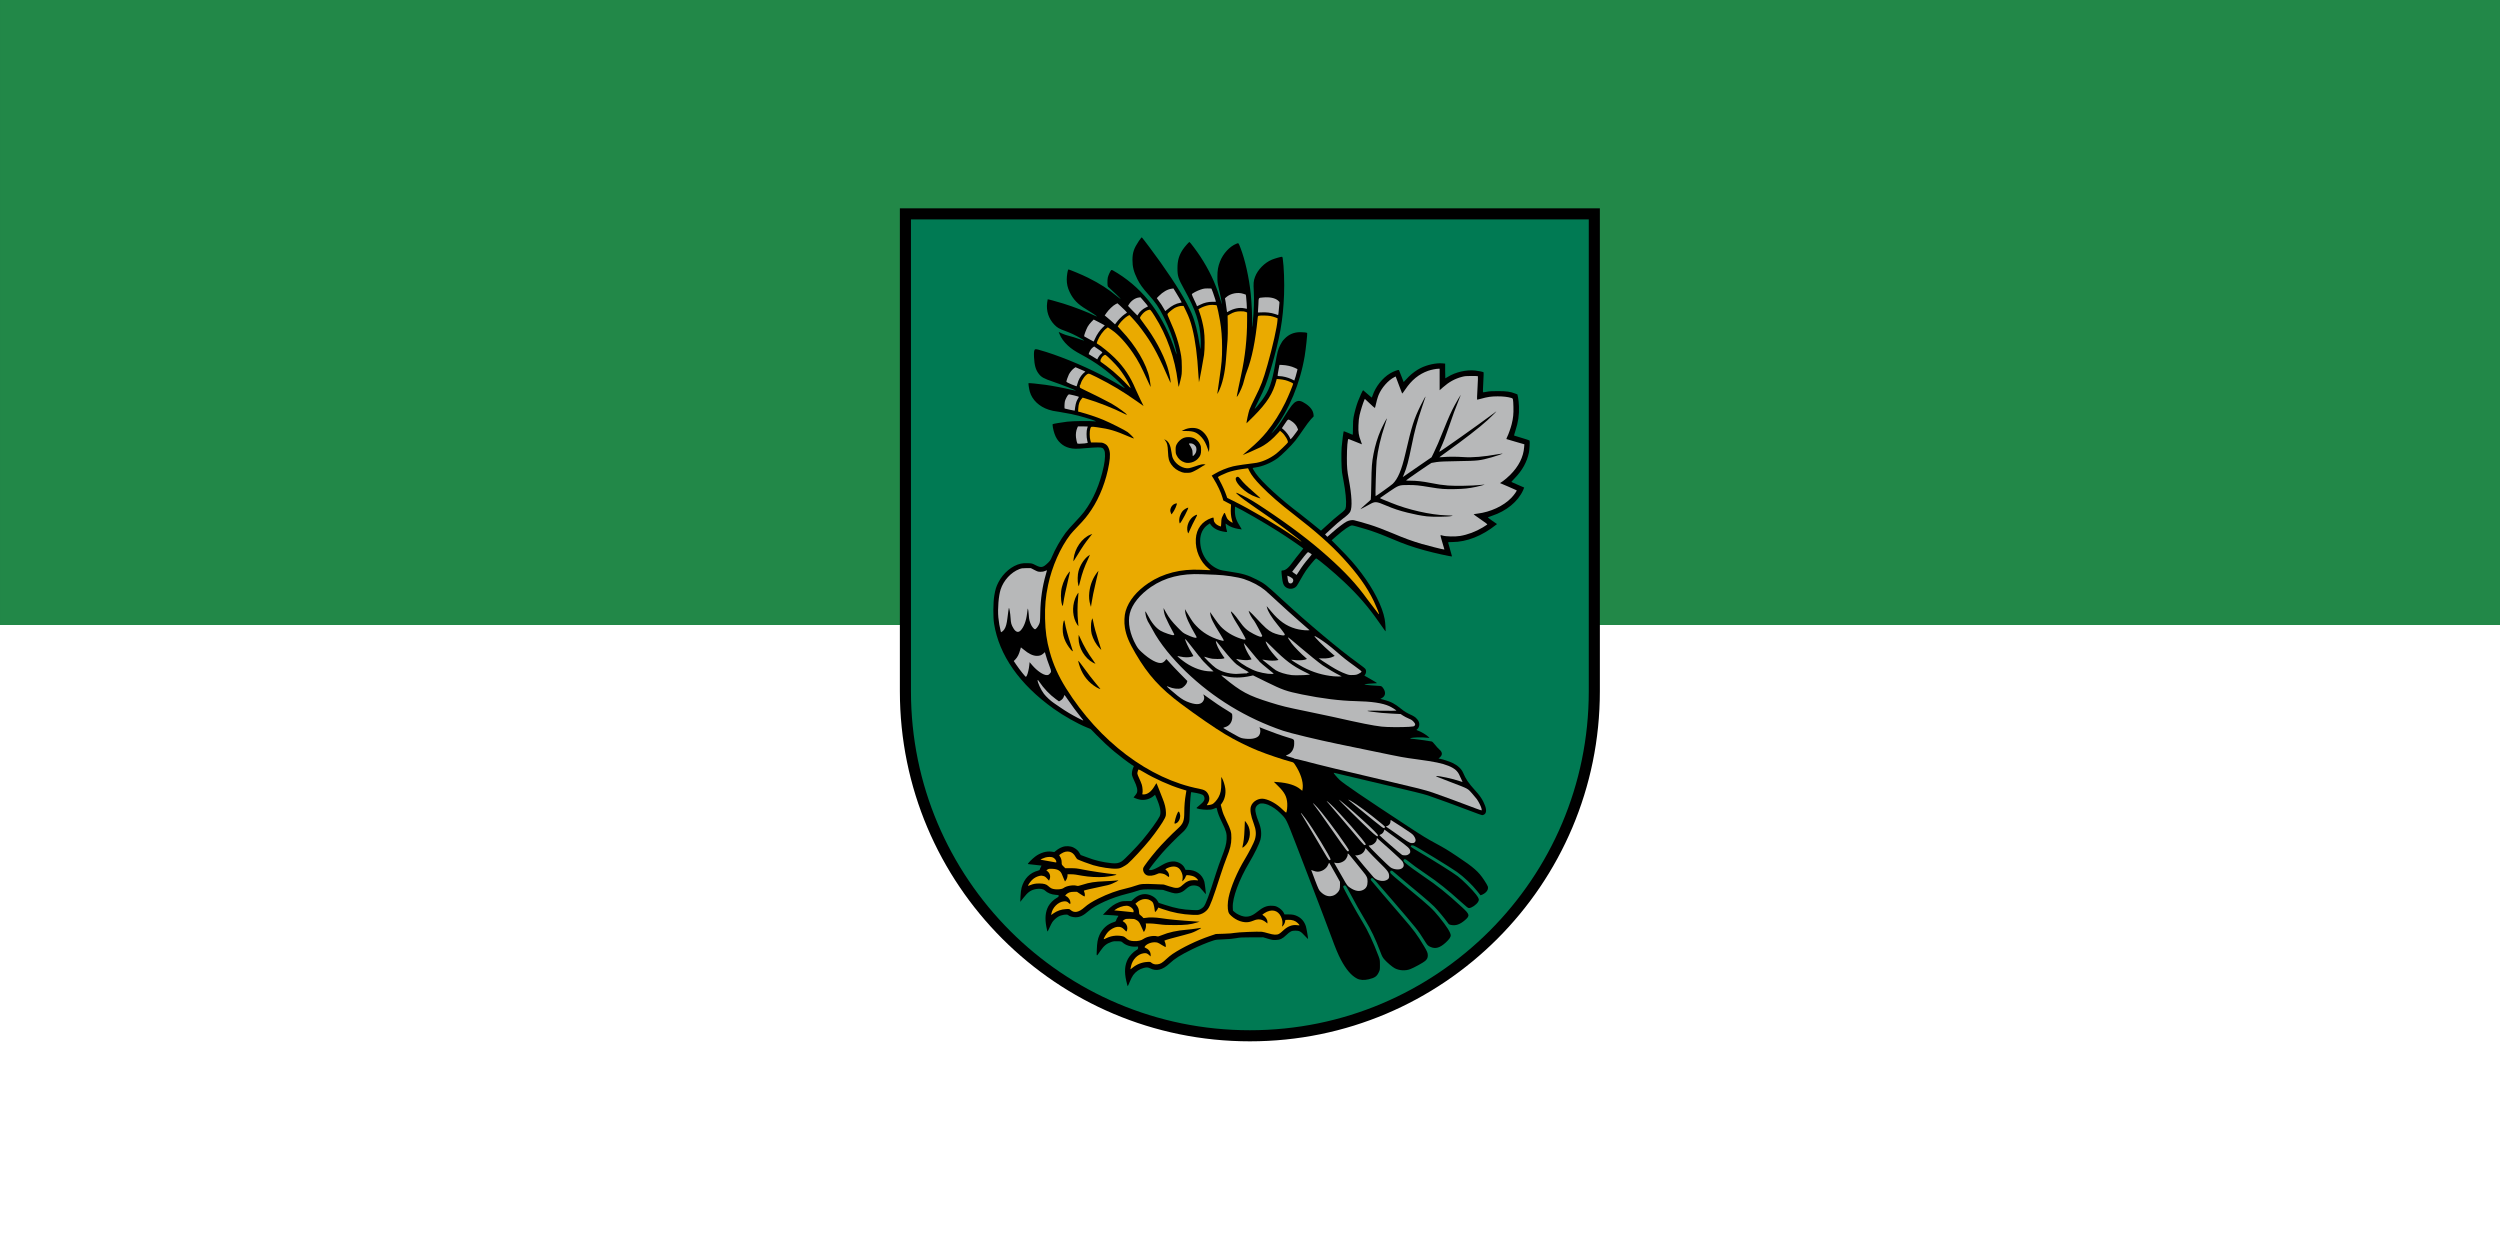 <?xml version="1.0" encoding="UTF-8" standalone="no"?>
<!-- Created with Inkscape (http://www.inkscape.org/) -->

<svg
   width="1000"
   height="500"
   viewBox="0 0 264.583 132.292"
   version="1.1"
   id="svg5"
   xml:space="preserve"
   xmlns="http://www.w3.org/2000/svg"
   xmlns:svg="http://www.w3.org/2000/svg"><rect x="0" y="0" width="264.583" height="132.292" fill="#333333" stroke="none"/><defs
     id="defs2" /><g
     id="layer1"
     transform="translate(-586.23,-23.654)"><path
       id="rect46215"
       style="opacity:1;fill:#228848;stroke-width:0.618;stroke-miterlimit:10;stop-color:#000000"
       transform="scale(1,-1)"
       d="m 586.23,-89.8 132.292,-5.292 132.292,5.292 v 66.146 H 586.23 Z" /><path
       id="rect48395"
       style="opacity:1;fill:#ffffff;stroke-width:0.618;stroke-miterlimit:10;stop-color:#000000"
       transform="scale(1,-1)"
       d="m 586.23,-155.946 h 264.583 v 66.146 H 586.23 Z" /><g
       id="g49501"
       transform="matrix(0.56,0,0,0.56,681.466,45.703)"><path
         id="rect1168"
         style="fill:#007a53;fill-opacity:1;fill-rule:evenodd;stroke:#000000;stroke-width:2.095;stroke-linejoin:miter;stroke-miterlimit:5;stroke-dasharray:none"
         d="M 1.048,1.048 V 91.281 c 0,35.953 29.145,65.098 65.098,65.098 35.953,0 65.098,-29.146 65.098,-65.098 V 1.048 Z" /><path
         style="fill:#000000;stroke-width:0.264"
         d="m 96.565,120.657 c 0.045,0.054 0.542,0.37 1.105,0.702 3.297,1.944 6.699,4.079 7.762,4.872 0.848,0.632 2.824,2.605 3.477,3.471 0.556,0.738 0.617,0.962 0.37,1.367 -0.333,0.547 -1.218,1.154 -1.706,1.17 -0.2,0.007 -0.382,-0.132 -1.516,-1.157 -2.562,-2.315 -4.247,-3.658 -6.562,-5.228 -1.716,-1.164 -2.631,-1.826 -3.393,-2.454 -0.494,-0.407 -0.694,-0.483 -0.853,-0.324 -0.154,0.154 -0.087,0.321 0.248,0.617 0.566,0.501 2.088,1.618 3.475,2.549 2.503,1.682 4.404,3.207 7.208,5.782 1.539,1.413 1.597,1.646 0.63,2.487 -0.952,0.827 -1.75,1.104 -2.644,0.919 -0.349,-0.072 -0.415,-0.116 -0.623,-0.41 -0.59,-0.835 -1.902,-2.405 -2.574,-3.08 -0.407,-0.409 -1.495,-1.37 -2.416,-2.136 -0.922,-0.766 -2.305,-1.916 -3.073,-2.554 -0.768,-0.639 -1.627,-1.373 -1.908,-1.631 -0.406,-0.373 -0.55,-0.465 -0.698,-0.448 -0.153,0.018 -0.191,0.062 -0.208,0.239 -0.019,0.201 0.053,0.282 0.943,1.058 0.53,0.462 1.813,1.539 2.85,2.393 3.525,2.903 4.279,3.603 5.455,5.062 1.507,1.87 2.193,2.964 2.193,3.5 0,0.308 -0.308,0.746 -0.924,1.314 -1.105,1.019 -1.96,1.27 -2.894,0.849 -0.527,-0.237 -0.571,-0.286 -1.231,-1.334 -1.216,-1.933 -1.15,-1.85 -6.189,-7.723 -2.795,-3.257 -3.414,-3.943 -3.575,-3.961 -0.217,-0.024 -0.391,0.193 -0.294,0.365 0.062,0.109 3.636,4.296 6.006,7.037 2.173,2.512 2.771,3.319 4.05,5.464 0.612,1.025 0.719,1.289 0.719,1.772 8e-4,0.422 -0.141,0.712 -0.505,1.031 -0.366,0.321 -2.161,1.303 -2.837,1.552 -0.915,0.337 -2.02,0.274 -2.884,-0.164 -0.439,-0.222 -1.466,-1.089 -1.965,-1.657 -0.35,-0.399 -0.445,-0.578 -0.81,-1.534 -0.951,-2.489 -1.718,-4.091 -2.854,-5.957 -0.811,-1.333 -1.9,-3.266 -2.967,-5.27 -0.522,-0.98 -0.682,-1.227 -0.81,-1.245 -0.188,-0.027 -0.361,0.098 -0.361,0.258 7.9e-4,0.23 2.55,4.865 3.655,6.644 0.983,1.584 2.056,3.877 3.037,6.495 0.239,0.637 0.249,0.701 0.253,1.606 0.004,0.913 -0.003,0.957 -0.211,1.397 -0.377,0.796 -0.759,1.063 -1.915,1.339 -0.862,0.206 -1.634,0.158 -2.2,-0.135 -1.08,-0.559 -2.075,-1.724 -3.058,-3.579 -0.508,-0.959 -1.026,-2.194 -1.712,-4.086 -0.307,-0.845 -1.106,-2.967 -1.777,-4.714 -0.671,-1.748 -1.669,-4.356 -2.217,-5.797 -0.549,-1.44 -1.781,-4.642 -2.737,-7.115 -1.939,-5.013 -1.829,-4.794 -2.997,-5.96 -1.4,-1.397 -3.187,-2.168 -4.029,-1.739 -0.4,0.204 -0.658,0.565 -0.697,0.975 -0.039,0.406 0.215,1.387 0.608,2.35 0.515,1.261 0.627,2.341 0.354,3.428 -0.173,0.691 -1.171,2.737 -2.061,4.224 -1.983,3.315 -3.258,6.773 -3.163,8.582 l 0.031,0.589 0.302,0.268 c 0.418,0.371 1.203,0.743 1.763,0.836 0.85,0.141 1.59,-0.112 2.495,-0.851 1.129,-0.922 1.843,-1.218 2.832,-1.171 0.533,0.025 0.694,0.063 1.056,0.248 0.501,0.256 0.994,0.724 1.167,1.107 l 0.122,0.271 0.748,0.005 c 0.8,0.005 1.174,0.082 1.719,0.353 0.762,0.38 1.289,1.005 1.573,1.864 0.113,0.343 0.424,2.123 0.424,2.428 0,0.037 -0.275,-0.232 -0.611,-0.598 -0.768,-0.837 -1.029,-0.979 -1.798,-0.977 -0.704,0.002 -0.973,0.134 -1.723,0.848 -0.72,0.686 -1.145,0.886 -1.955,0.92 -0.541,0.023 -0.7,-0.003 -1.502,-0.243 l -0.897,-0.269 -2.13,0.005 c -1.908,0.004 -2.221,0.021 -3.003,0.165 -0.613,0.112 -1.3,0.175 -2.305,0.21 -1.296,0.045 -1.488,0.068 -2.025,0.243 -1.104,0.359 -2.7,1.02 -3.962,1.642 -2.258,1.112 -3.274,1.751 -4.277,2.688 -1.314,1.229 -2.488,1.522 -3.658,0.915 -0.38,-0.197 -0.686,-0.218 -1.199,-0.081 -0.835,0.222 -1.509,0.679 -2.012,1.361 -0.164,0.223 -0.447,0.778 -0.639,1.253 -0.189,0.469 -0.364,0.853 -0.389,0.853 -0.024,0 -0.148,-0.461 -0.276,-1.024 l -2e-5,5e-5 c -0.39,-1.725 -0.289,-3.004 0.329,-4.163 0.304,-0.571 1.007,-1.31 1.542,-1.622 0.323,-0.189 0.36,-0.234 0.361,-0.454 l 0.002,-0.244 -0.509,0.022 c -0.883,0.039 -1.817,-0.262 -2.399,-0.773 -0.25,-0.22 -0.282,-0.228 -0.965,-0.251 -0.582,-0.019 -0.785,0.003 -1.156,0.128 -0.912,0.307 -1.416,0.712 -2.075,1.665 -0.822,1.19 -0.743,1.212 -0.697,-0.198 0.043,-1.311 0.168,-2.011 0.492,-2.744 0.53,-1.199 1.51,-2.09 2.708,-2.462 0.366,-0.114 0.4,-0.142 0.478,-0.409 0.047,-0.158 0.163,-0.391 0.259,-0.518 0.096,-0.127 0.159,-0.248 0.139,-0.267 -0.035,-0.035 -1.545,-0.148 -2.443,-0.182 l -0.474,-0.018 0.73,-0.748 c 0.826,-0.847 1.468,-1.296 2.301,-1.611 0.523,-0.198 0.645,-0.216 1.455,-0.222 l 0.884,-0.007 0.343,-0.321 c 0.868,-0.812 1.807,-1.131 2.748,-0.935 0.808,0.169 1.538,0.651 1.873,1.237 l 0.204,0.357 1.247,0.402 c 1.981,0.639 3.282,0.882 5.098,0.953 1.128,0.044 1.131,0.044 1.517,-0.145 0.213,-0.104 0.491,-0.311 0.618,-0.459 0.432,-0.505 0.954,-1.913 2.396,-6.462 0.256,-0.807 0.713,-2.101 1.016,-2.876 0.694,-1.774 0.894,-2.502 0.948,-3.445 0.058,-1.023 -0.091,-1.574 -0.842,-3.101 -0.55,-1.119 -0.872,-1.958 -0.988,-2.581 -0.038,-0.203 -0.077,-0.257 -0.163,-0.229 -0.062,0.021 -0.302,0.108 -0.532,0.194 -0.35,0.131 -0.556,0.156 -1.257,0.154 -0.856,-0.002 -1.951,-0.199 -1.907,-0.343 0.011,-0.036 0.243,-0.243 0.514,-0.458 0.875,-0.695 1.112,-1.106 0.94,-1.627 -0.126,-0.382 -0.373,-0.507 -1.443,-0.73 -0.532,-0.111 -0.982,-0.189 -0.999,-0.174 -0.107,0.098 -0.23,1.609 -0.275,3.377 -0.05,1.959 -0.061,2.085 -0.23,2.556 -0.243,0.681 -0.616,1.215 -1.203,1.723 -0.799,0.692 -3.029,2.95 -3.773,3.822 -1.48,1.732 -2.579,3.147 -2.503,3.223 0.047,0.047 0.208,0.056 0.439,0.024 0.37,-0.051 1.014,-0.353 2.054,-0.964 0.667,-0.391 1.25,-0.595 1.868,-0.653 0.956,-0.089 1.97,0.433 2.355,1.215 l 0.18,0.366 0.419,0.002 c 1.542,0.006 2.743,0.862 3.136,2.235 0.088,0.306 0.331,2.375 0.28,2.375 -0.007,0 -0.244,-0.275 -0.526,-0.611 -0.282,-0.336 -0.576,-0.665 -0.654,-0.731 -0.246,-0.21 -0.786,-0.352 -1.213,-0.32 -0.503,0.038 -0.817,0.191 -1.326,0.644 -0.549,0.49 -0.816,0.645 -1.342,0.78 -0.585,0.15 -0.934,0.104 -2.096,-0.278 l -0.939,-0.308 -1.571,-0.067 c -1.915,-0.082 -2.572,-0.031 -3.297,0.254 -0.296,0.116 -1.192,0.373 -1.99,0.57 -2.866,0.708 -5.892,2.067 -7.206,3.237 -0.973,0.866 -1.656,1.191 -2.488,1.182 -0.51,-0.005 -1.201,-0.212 -1.364,-0.409 -0.187,-0.225 -1.284,-0.052 -1.879,0.296 -0.396,0.232 -0.874,0.673 -1.119,1.032 -0.105,0.155 -0.342,0.619 -0.525,1.032 -0.184,0.413 -0.356,0.751 -0.383,0.751 -0.027,0 -0.124,-0.401 -0.217,-0.89 -0.304,-1.612 -0.186,-2.833 0.375,-3.891 0.286,-0.539 1.019,-1.279 1.527,-1.54 0.307,-0.158 0.402,-0.245 0.423,-0.389 0.027,-0.185 0.025,-0.185 -0.536,-0.226 -0.854,-0.062 -1.556,-0.347 -2.093,-0.849 -0.284,-0.266 -0.936,-0.371 -1.601,-0.257 -1.005,0.172 -1.578,0.567 -2.425,1.671 -0.325,0.424 -0.596,0.765 -0.604,0.758 -0.007,-0.007 0.015,-0.499 0.05,-1.093 0.041,-0.71 0.113,-1.261 0.209,-1.605 0.473,-1.698 1.549,-2.804 3.124,-3.211 0.196,-0.051 0.297,-0.115 0.297,-0.19 0,-0.062 0.081,-0.252 0.181,-0.422 0.099,-0.17 0.17,-0.319 0.156,-0.333 -0.013,-0.013 -0.574,-0.077 -1.246,-0.142 -0.672,-0.065 -1.267,-0.131 -1.322,-0.147 -0.124,-0.037 0.748,-0.936 1.357,-1.401 0.957,-0.729 2.126,-1.087 3.099,-0.946 l 0.533,0.077 0.279,-0.228 c 0.431,-0.351 0.798,-0.564 1.273,-0.737 0.616,-0.225 1.492,-0.183 2.045,0.096 0.57,0.288 0.932,0.616 1.159,1.051 0.112,0.213 0.227,0.388 0.258,0.388 0.03,0 0.533,0.185 1.117,0.41 1.575,0.608 2.967,0.94 4.713,1.127 0.845,0.09 1.367,-0.007 1.909,-0.355 0.462,-0.296 2.865,-2.765 3.905,-4.011 1.374,-1.646 2.9,-3.752 3.243,-4.473 0.341,-0.718 0.13,-1.853 -0.686,-3.688 l -0.181,-0.408 -0.279,0.239 c -0.669,0.573 -1.65,0.845 -2.513,0.697 -0.267,-0.046 -0.663,-0.162 -0.88,-0.258 l -0.395,-0.175 0.284,-0.339 c 0.156,-0.187 0.317,-0.425 0.356,-0.529 0.182,-0.479 0.019,-1.208 -0.515,-2.311 -0.205,-0.423 -0.395,-0.9 -0.422,-1.062 -0.056,-0.329 0.05,-0.938 0.24,-1.38 l 0.124,-0.289 -0.426,-0.276 c -0.655,-0.424 -2.336,-1.698 -3.242,-2.457 -1.188,-0.995 -2.216,-1.952 -3.426,-3.187 L 36.07,98.409 35.289,98.09 C 33.528,97.371 30.946,95.911 29.077,94.576 22.617,89.964 18.752,84.453 17.804,78.504 17.606,77.256 17.627,74.471 17.844,73.196 c 0.205,-1.198 0.357,-1.69 0.779,-2.515 0.909,-1.774 2.574,-3.163 4.238,-3.533 0.38,-0.085 0.736,-0.107 1.319,-0.085 0.795,0.03 0.801,0.032 1.47,0.375 1.047,0.537 1.393,0.477 2.301,-0.403 0.428,-0.415 0.533,-0.567 0.75,-1.09 0.619,-1.494 1.676,-3.355 2.638,-4.645 0.305,-0.409 1.085,-1.294 1.734,-1.966 0.649,-0.673 1.429,-1.555 1.734,-1.96 1.76,-2.344 3.018,-5.265 3.728,-8.652 0.281,-1.341 0.319,-2.561 0.093,-3.005 -0.241,-0.475 -0.393,-0.539 -1.263,-0.536 -0.419,0.002 -1.469,0.069 -2.333,0.149 -1.637,0.152 -2.263,0.143 -2.999,-0.047 -0.654,-0.169 -1.212,-0.472 -1.685,-0.916 -0.529,-0.496 -0.854,-1.008 -1.122,-1.766 -0.245,-0.692 -0.439,-1.752 -0.333,-1.818 0.109,-0.067 1.62,-0.323 2.716,-0.461 1.026,-0.129 4.393,-0.176 5.098,-0.072 1.4,0.207 -2.146,-0.925 -4.304,-1.373 -0.648,-0.135 -1.634,-0.312 -2.191,-0.394 -1.212,-0.179 -1.5,-0.238 -2.095,-0.431 -1.777,-0.576 -3.101,-1.833 -3.555,-3.375 -0.141,-0.48 -0.306,-1.575 -0.247,-1.635 0.05,-0.05 1.833,0.125 3.192,0.314 1.349,0.187 3.422,0.582 4.87,0.927 0.48,0.115 0.884,0.197 0.898,0.183 0.065,-0.065 -2.564,-1.098 -4.299,-1.69 -1.806,-0.616 -2.24,-0.858 -2.756,-1.537 -0.553,-0.729 -0.792,-1.587 -0.868,-3.11 -0.046,-0.928 0.012,-1.359 0.197,-1.476 0.142,-0.089 0.654,0.031 2.113,0.497 3.666,1.17 8.145,3.089 11.664,4.999 0.991,0.538 2.68,1.521 2.986,1.738 0.426,0.302 0.14,-0.039 -0.838,-1 -2.188,-2.15 -4.338,-3.719 -7.211,-5.261 -1.209,-0.649 -1.864,-1.09 -2.521,-1.699 -0.746,-0.691 -1.285,-1.444 -1.587,-2.216 l -0.137,-0.351 0.604,0.288 c 0.35,0.167 0.931,0.364 1.38,0.469 0.427,0.1 1.221,0.343 1.764,0.54 0.543,0.198 1.02,0.348 1.06,0.335 0.1,-0.033 -1.272,-0.813 -2.169,-1.234 -0.403,-0.189 -1.063,-0.461 -1.467,-0.604 -1.077,-0.382 -1.472,-0.615 -2.018,-1.19 -1.056,-1.111 -1.535,-2.576 -1.341,-4.094 0.046,-0.357 0.095,-0.661 0.108,-0.674 0.038,-0.038 1.532,0.367 2.936,0.797 1.887,0.578 4.773,1.689 5.988,2.305 0.191,0.097 0.362,0.16 0.38,0.142 0.041,-0.041 -1.154,-0.845 -2.038,-1.373 -1.577,-0.941 -2.447,-1.843 -3.104,-3.217 -0.402,-0.841 -0.562,-1.536 -0.562,-2.433 5.3e-4,-0.648 0.173,-1.739 0.294,-1.86 0.066,-0.066 2.675,1.024 3.766,1.573 2.258,1.137 3.75,2.102 5.596,3.62 0.298,0.245 0.541,0.414 0.541,0.377 0,-0.06 -1.555,-1.564 -2.235,-2.162 -0.241,-0.212 -0.245,-0.225 -0.269,-0.841 -0.013,-0.344 0.013,-0.803 0.058,-1.019 0.087,-0.418 0.493,-1.296 0.666,-1.44 0.086,-0.071 0.293,0.032 1.199,0.601 5.103,3.203 8.685,8.043 10.927,14.765 0.309,0.928 0.304,0.669 -0.014,-0.683 -0.414,-1.756 -1.155,-3.707 -2.237,-5.883 C 48.95,18.692 48.352,17.824 46.872,16.17 45.865,15.044 45.347,14.318 44.881,13.376 44.191,11.982 43.953,11.046 43.957,9.744 c 0.004,-1.372 0.278,-2.185 1.198,-3.556 0.437,-0.652 0.516,-0.737 0.612,-0.657 0.144,0.119 2.509,3.286 3.486,4.668 3,4.242 4.912,7.377 5.893,9.666 0.614,1.431 1.141,3.508 1.51,5.944 l 0.127,0.838 0.055,-0.524 c 0.03,-0.288 0.037,-0.885 0.016,-1.327 -0.158,-3.2 -0.936,-5.563 -3.138,-9.533 -1.115,-2.01 -1.256,-2.453 -1.254,-3.946 0.002,-1.445 0.274,-2.397 1.005,-3.516 0.32,-0.491 1.151,-1.442 1.259,-1.442 0.096,0 1.368,1.695 2.044,2.724 1.635,2.488 2.834,5.002 3.636,7.625 0.504,1.649 0.466,1.544 0.42,1.14 -0.049,-0.437 -0.222,-1.286 -0.556,-2.724 -0.24,-1.033 -0.259,-1.199 -0.26,-2.2 -7.9e-4,-1.206 0.123,-1.917 0.501,-2.891 0.571,-1.471 1.813,-2.823 3.055,-3.328 0.465,-0.189 0.409,-0.242 0.801,0.765 0.87,2.236 1.616,5.576 1.949,8.722 0.174,1.64 0.307,4.707 0.243,5.602 -0.071,0.998 0.036,0.709 0.147,-0.395 0.203,-2.023 0.271,-4.118 0.183,-5.661 -0.091,-1.603 -0.056,-2.017 0.236,-2.791 0.509,-1.354 1.79,-2.662 3.173,-3.243 0.475,-0.2 1.683,-0.55 1.898,-0.55 0.081,-1.4e-4 0.127,0.086 0.157,0.297 0.231,1.596 0.342,4.562 0.254,6.842 -0.185,4.82 -0.78,8.185 -2.482,14.023 -0.771,2.647 -1.169,3.667 -2.352,6.031 -0.42,0.84 -0.75,1.541 -0.733,1.558 0.051,0.051 0.781,-0.808 1.412,-1.661 1.318,-1.781 1.863,-3.271 2.475,-6.766 0.398,-2.274 0.544,-2.833 0.95,-3.632 0.302,-0.593 0.436,-0.786 0.843,-1.208 0.798,-0.828 1.785,-1.237 2.978,-1.234 0.635,10e-4 1.191,0.07 1.278,0.157 0.065,0.065 -0.265,3.149 -0.464,4.327 -0.88,5.225 -2.958,10.214 -5.822,13.978 -0.599,0.787 -0.618,0.859 -0.076,0.293 0.667,-0.697 1.225,-1.474 2.282,-3.174 0.993,-1.598 1.49,-2.216 1.967,-2.447 0.554,-0.268 1.006,-0.166 1.872,0.422 0.871,0.592 1.361,1.269 1.435,1.984 l 0.038,0.367 -0.526,0.562 c -0.294,0.314 -0.931,1.165 -1.445,1.931 -0.506,0.753 -1.175,1.69 -1.488,2.083 -0.804,1.008 -2.681,2.859 -3.439,3.393 -1.218,0.857 -2.777,1.504 -4.054,1.681 -0.3,0.042 -0.558,0.088 -0.573,0.103 -0.046,0.046 0.235,0.543 0.596,1.053 1.199,1.693 4.664,4.861 8.326,7.612 0.403,0.303 1.389,1.087 2.19,1.742 0.801,0.655 1.532,1.249 1.624,1.32 l 0.168,0.129 0.506,-0.462 c 1.658,-1.516 2.399,-2.162 3.023,-2.634 0.996,-0.754 1.126,-0.919 1.189,-1.503 0.102,-0.953 -0.079,-2.851 -0.458,-4.807 -0.112,-0.576 -0.238,-1.283 -0.281,-1.571 -0.124,-0.833 -0.167,-3.62 -0.075,-4.791 0.08,-1.01 0.333,-2.963 0.392,-3.022 0.016,-0.016 0.384,0.12 0.817,0.301 0.433,0.182 0.819,0.344 0.857,0.36 0.045,0.019 0.07,-0.458 0.071,-1.351 0.001,-1.034 0.033,-1.538 0.125,-2.009 0.193,-0.98 0.515,-2.142 0.815,-2.94 0.307,-0.817 0.906,-2.123 0.974,-2.123 0.024,0 0.388,0.314 0.808,0.698 0.42,0.384 0.786,0.698 0.813,0.698 0.027,0 0.104,-0.165 0.171,-0.367 0.56,-1.689 1.868,-3.344 3.333,-4.215 0.635,-0.378 1.554,-0.72 1.651,-0.614 0.031,0.034 0.238,0.55 0.46,1.145 0.221,0.595 0.413,1.095 0.427,1.111 0.013,0.015 0.092,-0.063 0.175,-0.175 0.083,-0.112 0.443,-0.49 0.8,-0.842 0.66,-0.649 1.471,-1.237 2.229,-1.615 1.263,-0.631 2.97,-0.999 4.127,-0.89 l 0.517,0.049 v 1.391 c 0,0.765 0.014,1.391 0.031,1.391 0.017,0 0.231,-0.126 0.476,-0.279 1.437,-0.901 3.488,-1.378 5.16,-1.199 0.714,0.076 1.524,0.252 1.602,0.347 0.022,0.027 -0.007,0.874 -0.063,1.883 -0.057,1.009 -0.084,1.854 -0.06,1.877 0.024,0.024 0.335,-0.016 0.692,-0.088 0.518,-0.105 0.95,-0.131 2.15,-0.129 1.626,0.002 2.352,0.105 3.248,0.46 l 0.419,0.166 0.125,0.594 c 0.069,0.327 0.144,1.065 0.167,1.641 0.064,1.626 -0.138,3.008 -0.683,4.673 -0.15,0.458 -0.258,0.847 -0.24,0.865 0.018,0.018 0.669,0.218 1.446,0.444 0.777,0.226 1.441,0.45 1.474,0.497 0.087,0.124 0.001,1.743 -0.123,2.321 -0.374,1.744 -1.238,3.311 -2.607,4.727 -0.403,0.417 -0.72,0.769 -0.704,0.783 0.015,0.014 0.562,0.253 1.215,0.531 0.653,0.278 1.196,0.513 1.206,0.522 0.011,0.009 -0.076,0.229 -0.192,0.488 -0.966,2.153 -3.165,3.963 -5.903,4.858 -0.384,0.126 -0.724,0.251 -0.756,0.279 -0.032,0.028 0.342,0.327 0.83,0.663 l 0.888,0.612 -0.167,0.133 c -2.643,2.111 -5.582,3.269 -8.295,3.269 -0.575,0 -0.777,0.023 -0.776,0.087 7.9e-4,0.048 0.169,0.653 0.376,1.344 0.206,0.691 0.367,1.267 0.357,1.278 -0.074,0.085 -3.431,-0.655 -5.168,-1.14 -2.43,-0.678 -3.844,-1.175 -6.234,-2.191 -1.94,-0.825 -3.723,-1.488 -4.927,-1.83 -0.545,-0.155 -1.303,-0.374 -1.683,-0.487 -0.38,-0.113 -0.776,-0.205 -0.879,-0.205 -0.414,0 -1.519,0.759 -3.009,2.067 l -0.849,0.745 1.321,1.335 c 2.085,2.107 3.021,3.167 4.324,4.897 2.321,3.081 3.929,6.261 4.381,8.66 0.13,0.693 0.231,2.404 0.135,2.305 -0.037,-0.038 -0.627,-0.871 -1.31,-1.851 -1.955,-2.802 -3.831,-4.966 -6.475,-7.472 -1.891,-1.793 -5.139,-4.509 -5.322,-4.451 -0.147,0.047 -1.427,1.588 -1.911,2.302 -0.267,0.394 -0.729,1.157 -1.025,1.694 -0.296,0.538 -0.617,1.08 -0.713,1.205 -0.506,0.664 -1.589,0.726 -2.206,0.127 -0.335,-0.325 -0.449,-0.673 -0.576,-1.754 -0.145,-1.235 -0.143,-1.289 0.05,-1.29 0.603,-0.001 1.176,-0.468 2.01,-1.633 0.305,-0.427 0.87,-1.153 1.254,-1.614 0.384,-0.461 0.699,-0.86 0.699,-0.886 7.9e-4,-0.099 -2.756,-1.992 -4.684,-3.217 -2.525,-1.604 -6.969,-4.167 -8.184,-4.72 -0.029,-0.013 -0.052,0.304 -0.052,0.704 0,1.167 0.234,1.886 1.005,3.089 0.172,0.268 0.303,0.498 0.291,0.51 -0.012,0.012 -0.316,-0.029 -0.675,-0.091 -0.794,-0.138 -1.543,-0.42 -2.014,-0.758 l -0.352,-0.253 0.001,0.227 c 7.9e-4,0.2 0.141,0.903 0.253,1.265 0.037,0.119 0.009,0.126 -0.334,0.082 -1.331,-0.169 -2.286,-0.659 -2.792,-1.435 l -0.113,-0.174 -0.402,0.276 c -0.913,0.628 -1.432,1.708 -1.432,2.978 0,2.478 1.377,4.588 3.565,5.46 0.324,0.129 0.93,0.249 2.162,0.426 2.283,0.329 3.312,0.637 4.978,1.488 1.494,0.764 1.721,0.943 4.775,3.759 4.841,4.464 10.885,9.532 14.228,11.93 0.901,0.646 1.482,1.11 1.547,1.236 0.155,0.299 0.131,0.707 -0.057,0.984 l -0.161,0.237 1.261,0.715 c 0.944,0.535 1.212,0.715 1.065,0.716 -0.515,0.003 -2.254,0.158 -2.303,0.205 -0.083,0.08 0.982,0.211 2.119,0.26 0.963,0.041 1.018,0.051 1.208,0.226 0.109,0.101 0.277,0.337 0.373,0.525 0.335,0.657 0.186,1.251 -0.395,1.573 l -0.305,0.169 0.588,0.156 c 1.39,0.369 2.078,0.723 3.26,1.674 0.757,0.609 1.047,0.783 2.214,1.328 0.473,0.221 0.94,0.654 1.151,1.069 0.271,0.531 0.146,1.192 -0.293,1.547 -0.146,0.118 -0.145,0.12 0.128,0.208 0.647,0.21 1.749,0.873 2.091,1.259 l 0.14,0.158 -0.314,-0.041 c -1.1,-0.145 -2.959,-0.093 -3.275,0.092 -0.062,0.036 -0.081,0.067 -0.043,0.068 0.493,0.015 3.311,0.388 4.032,0.533 0.134,0.027 0.326,0.212 0.648,0.624 0.252,0.322 0.611,0.715 0.799,0.874 0.604,0.51 0.654,1.017 0.146,1.475 l -0.284,0.255 0.298,0.05 c 0.476,0.081 1.792,0.516 2.333,0.772 0.972,0.461 1.714,1.143 2.008,1.846 0.504,1.206 1.04,1.998 2.247,3.32 0.848,0.929 1.229,1.457 1.606,2.224 0.514,1.046 0.623,1.741 0.341,2.171 -0.113,0.172 -0.383,0.315 -0.597,0.315 -0.078,0 -0.87,-0.28 -1.76,-0.622 -2.458,-0.945 -7.593,-2.825 -8.498,-3.111 -0.971,-0.307 -2.926,-0.789 -7.962,-1.963 -2.094,-0.488 -4.828,-1.134 -6.076,-1.437 -1.248,-0.302 -2.35,-0.563 -2.449,-0.58 -0.099,-0.017 -0.427,-0.094 -0.731,-0.172 -0.303,-0.078 -0.565,-0.129 -0.58,-0.113 -0.052,0.052 0.678,0.918 1.125,1.335 0.806,0.751 4.629,3.352 12.902,8.78 2.797,1.835 3.541,2.29 5.238,3.207 1.709,0.923 2.19,1.214 4.051,2.452 3.191,2.123 4.057,2.885 5.132,4.516 0.342,0.519 0.653,1.058 0.691,1.199 0.15,0.552 -0.229,1.131 -0.982,1.5 -0.207,0.101 -0.386,0.172 -0.399,0.157 -0.013,-0.015 -0.286,-0.357 -0.608,-0.76 -1.02,-1.279 -2.536,-2.719 -3.849,-3.655 -1.077,-0.767 -7.61,-4.792 -8.156,-4.968 -0.545,-0.177 -0.646,0.103 -0.556,0.211 z"
         id="path1117" /><path
         id="path908"
         style="fill:#eaaa00;fill-opacity:1;stroke-width:0.264"
         d="m 44.18,132.851 c 0,-0.478 -0.715,-1.045 -1.327,-1.052 -0.642,-0.007 -1.641,0.341 -2.161,0.753 l -0.17,0.135 0.624,0.046 c 0.626,0.046 1.657,0.151 2.44,0.247 0.23,0.028 0.458,0.056 0.506,0.061 0.052,0.006 0.087,-0.072 0.087,-0.19 z m -14.624,-9.454 c -0.054,-0.271 -0.345,-0.596 -0.651,-0.727 -0.302,-0.129 -0.956,-0.122 -1.421,0.016 -0.418,0.124 -0.935,0.368 -0.885,0.418 0.018,0.018 0.453,0.095 0.967,0.171 0.514,0.076 1.108,0.182 1.319,0.235 0.211,0.053 0.459,0.099 0.55,0.103 0.15,0.007 0.162,-0.013 0.121,-0.217 z M 65.803,49.124 c -0.003,-0.006 -0.516,0.062 -1.139,0.153 -1.133,0.164 -2.092,0.391 -2.813,0.666 -0.646,0.246 -1.746,0.781 -1.746,0.849 0,0.035 0.185,0.4 0.412,0.81 0.426,0.772 0.919,1.877 1.19,2.667 l 0.156,0.454 1.024,0.505 c 3.441,1.696 8.213,4.512 11.746,6.93 1.294,0.886 1.256,0.861 1.256,0.811 0,-0.065 -1.347,-1.118 -3.178,-2.482 -1.958,-1.46 -3.121,-2.285 -5.413,-3.842 -1.778,-1.208 -2.929,-2.06 -3.492,-2.583 -0.482,-0.449 -0.37,-0.426 0.893,0.176 1.208,0.577 2.191,1.163 4.241,2.528 4.899,3.263 8.523,6.009 11.907,9.022 3.304,2.942 5.484,5.295 7.478,8.072 0.359,0.499 0.899,1.207 1.201,1.571 0.302,0.365 0.634,0.797 0.737,0.96 0.158,0.25 0.292,0.374 0.292,0.27 0,-0.151 -0.598,-1.618 -0.985,-2.418 -1.314,-2.715 -3.088,-5.197 -5.864,-8.206 -2.331,-2.527 -5.131,-5.003 -9.249,-8.18 C 71.872,55.863 69.877,54.126 68.268,52.469 67.105,51.271 66.433,50.415 66.065,49.659 65.924,49.371 65.806,49.13 65.803,49.124 Z m -1.957,1.608 c 0.155,0.007 0.316,0.159 0.597,0.52 0.472,0.606 1.121,1.244 2.332,2.293 0.895,0.775 1.435,1.285 1.358,1.281 -0.017,-7.9e-4 -0.313,-0.097 -0.659,-0.214 -1.156,-0.39 -2.17,-1.031 -3.052,-1.928 -0.86,-0.876 -1.177,-1.625 -0.793,-1.877 0.078,-0.051 0.148,-0.078 0.218,-0.075 z M 43.261,33.124 c -0.425,-0.856 -1.223,-2.084 -1.919,-2.951 -0.532,-0.664 -2.149,-2.291 -2.421,-2.437 -0.16,-0.086 -0.199,-0.076 -0.43,0.1 -0.489,0.373 -0.754,1.061 -0.468,1.214 0.226,0.121 1.632,1.197 2.27,1.738 0.907,0.769 1.964,1.774 2.671,2.541 0.343,0.372 0.634,0.647 0.646,0.611 0.013,-0.036 -0.144,-0.402 -0.349,-0.815 z M 59.081,18.246 c -0.24,-10e-4 -0.492,0.014 -0.693,0.049 -0.521,0.091 -1.219,0.344 -1.677,0.608 l -0.286,0.165 0.237,0.681 c 0.336,0.962 0.632,2.175 0.796,3.25 0.178,1.176 0.192,3.444 0.028,4.694 -0.103,0.786 -0.911,5.124 -0.964,5.177 -0.013,0.013 -0.064,-0.675 -0.112,-1.529 -0.201,-3.56 -0.566,-6.341 -1.137,-8.642 -0.31,-1.251 -0.626,-2.129 -1.176,-3.265 l -0.481,-0.995 h -0.342 c -0.377,0 -1.007,0.193 -1.401,0.43 -0.409,0.246 -1.208,0.914 -1.28,1.071 -0.052,0.114 0.032,0.356 0.399,1.155 1.12,2.435 1.779,4.502 2.171,6.808 0.082,0.48 0.121,1.124 0.125,2.06 0.006,1.341 0.002,1.38 -0.265,2.549 -0.149,0.653 -0.292,1.211 -0.317,1.239 -0.025,0.028 -0.103,-0.412 -0.172,-0.978 -0.54,-4.415 -2.09,-8.809 -4.366,-12.379 -0.866,-1.358 -0.817,-1.314 -1.292,-1.164 -0.247,0.078 -0.51,0.236 -0.748,0.45 -0.364,0.327 -0.761,0.869 -0.761,1.039 0,0.048 0.352,0.553 0.782,1.121 1.961,2.593 3.56,5.529 4.396,8.072 0.298,0.909 0.623,2.397 0.614,2.818 l -0.006,0.271 -0.106,-0.244 c -2.037,-4.687 -3.06,-6.658 -4.587,-8.834 -0.945,-1.348 -1.777,-2.385 -2.655,-3.31 l -0.423,-0.446 -0.304,0.161 c -0.417,0.221 -1.215,0.974 -1.59,1.5 -0.171,0.24 -0.311,0.458 -0.311,0.486 0,0.028 0.318,0.385 0.707,0.794 2.687,2.829 4.776,6.385 5.293,9.01 0.135,0.685 0.251,1.675 0.189,1.613 -0.019,-0.019 -0.253,-0.52 -0.521,-1.115 C 45.619,29.893 45.004,28.731 44.056,27.344 42.731,25.405 41.27,23.819 40.05,22.996 l -0.743,-0.502 -0.27,0.196 c -0.591,0.429 -1.341,1.473 -1.681,2.339 -0.164,0.417 -0.174,0.486 -0.081,0.538 0.697,0.39 2.412,1.782 3.346,2.716 1.776,1.776 2.928,3.507 3.939,5.918 0.18,0.43 0.59,1.315 0.911,1.967 l 0.583,1.186 -1.277,-0.897 c -2.715,-1.907 -4.675,-3.082 -7.6,-4.555 -1.085,-0.547 -1.42,-0.686 -1.562,-0.651 -0.462,0.116 -1.214,1.093 -1.427,1.855 -0.048,0.173 -0.136,0.354 -0.195,0.402 -0.069,0.056 -0.076,0.087 -0.022,0.087 0.053,0 0.07,0.059 0.045,0.158 -0.036,0.143 0.035,0.192 0.784,0.536 1.187,0.545 4.417,2.169 5.154,2.591 1.236,0.708 3.054,2.03 2.944,2.14 -0.017,0.017 -0.252,-0.081 -0.523,-0.217 -2.074,-1.045 -4.833,-2.132 -7.257,-2.859 L 34.543,35.772 34.299,36.058 c -0.354,0.413 -0.535,0.949 -0.577,1.706 l -0.036,0.641 0.306,0.079 c 1.4,0.363 3.175,0.955 4.427,1.476 1.335,0.556 4.16,1.977 4.625,2.327 0.447,0.336 1.239,1.147 1.179,1.207 -0.019,0.019 -0.437,-0.139 -0.929,-0.352 -2.568,-1.112 -3.739,-1.458 -5.943,-1.757 -1.25,-0.17 -1.226,-0.174 -1.364,0.266 -0.154,0.49 -0.149,1.605 0.011,2.176 l 0.117,0.419 1.047,0.003 c 0.932,0.003 1.085,0.021 1.395,0.161 0.439,0.198 0.636,0.382 0.837,0.779 0.362,0.715 0.402,1.577 0.146,3.085 -0.54,3.171 -1.749,6.312 -3.356,8.718 -0.791,1.184 -1.347,1.859 -2.585,3.14 -0.577,0.597 -1.196,1.276 -1.374,1.509 -1.897,2.474 -3.475,6.045 -4.212,9.537 -0.471,2.232 -0.627,3.964 -0.573,6.383 0.054,2.429 0.289,4.095 0.884,6.255 0.659,2.394 1.625,4.554 3.083,6.891 6.258,10.028 15.733,17.175 25.171,18.986 0.992,0.19 1.394,0.44 1.705,1.06 0.294,0.586 0.259,1.195 -0.098,1.722 -0.096,0.141 -0.174,0.276 -0.174,0.299 0,0.082 0.759,-0.039 1.033,-0.164 0.338,-0.155 0.893,-0.78 1.194,-1.345 0.392,-0.735 0.509,-1.351 0.508,-2.655 l -10e-4,-1.149 0.138,0.218 c 0.224,0.354 0.536,1.339 0.619,1.959 0.135,1.001 -0.1,2.029 -0.633,2.772 l -0.226,0.315 0.221,0.857 c 0.171,0.662 0.363,1.15 0.846,2.149 0.855,1.769 0.947,2.093 0.938,3.283 -0.01,1.175 -0.208,1.986 -0.924,3.778 -0.267,0.669 -0.758,2.064 -1.091,3.101 -1.469,4.57 -1.985,5.955 -2.445,6.557 -0.334,0.437 -0.854,0.797 -1.393,0.963 -0.436,0.134 -0.586,0.144 -1.537,0.105 -1.875,-0.077 -3.709,-0.428 -5.52,-1.057 l -0.905,-0.314 -0.08,0.19 c -0.09,0.215 -0.435,0.644 -0.516,0.644 -0.029,0 -0.072,-0.212 -0.094,-0.471 -0.022,-0.259 -0.105,-0.678 -0.184,-0.93 -0.121,-0.389 -0.188,-0.491 -0.441,-0.67 -0.398,-0.283 -0.689,-0.373 -1.199,-0.373 -0.492,6e-5 -1.078,0.247 -1.538,0.647 l -0.274,0.238 0.219,0.273 c 0.308,0.385 0.449,0.762 0.474,1.273 0.021,0.429 0.03,0.447 0.327,0.674 0.168,0.128 0.351,0.3 0.406,0.381 0.095,0.14 0.124,0.144 0.519,0.068 0.651,-0.125 1.853,-0.098 2.898,0.064 1.543,0.239 3.485,0.423 6.495,0.614 l 0.803,0.051 -0.523,0.162 c -1.196,0.37 -2.118,0.476 -4.156,0.475 -1.563,-7.9e-4 -2.078,-0.027 -3.01,-0.156 -0.618,-0.085 -1.432,-0.155 -1.808,-0.155 H 46.467 l 0.037,0.231 c 0.052,0.322 -0.059,0.856 -0.24,1.148 l -0.152,0.245 -0.14,-0.271 c -0.077,-0.149 -0.261,-0.552 -0.408,-0.895 -0.309,-0.719 -0.448,-0.891 -0.931,-1.145 -0.318,-0.167 -0.421,-0.184 -1.157,-0.185 -0.776,-0.001 -0.82,0.007 -1.115,0.202 -0.278,0.184 -0.295,0.21 -0.178,0.279 0.516,0.303 0.805,0.763 0.808,1.286 0.001,0.251 -0.072,0.507 -0.18,0.633 -0.013,0.015 -0.189,-0.148 -0.392,-0.361 -0.417,-0.437 -0.768,-0.575 -1.33,-0.521 -0.53,0.051 -1.301,0.473 -1.751,0.959 -0.362,0.391 -0.883,1.285 -0.798,1.369 0.021,0.021 0.233,-0.06 0.472,-0.181 0.877,-0.443 1.904,-0.587 2.921,-0.41 0.367,0.064 0.508,0.129 0.739,0.34 0.484,0.443 0.831,0.581 1.546,0.614 0.761,0.036 1.369,-0.099 1.809,-0.402 0.662,-0.455 1.909,-0.696 2.592,-0.5 0.175,0.05 0.331,0.012 0.873,-0.214 1.298,-0.542 2.88,-0.889 4.71,-1.034 0.538,-0.043 1.396,-0.148 1.906,-0.234 0.869,-0.146 0.918,-0.148 0.768,-0.029 -0.088,0.07 -0.508,0.3 -0.933,0.511 -0.633,0.315 -1.024,0.447 -2.165,0.735 -1.908,0.481 -3.669,0.981 -3.786,1.075 -0.01,0.008 0.044,0.153 0.121,0.322 0.14,0.308 0.195,0.901 0.083,0.901 -0.033,0 -0.323,-0.165 -0.646,-0.367 -0.798,-0.499 -0.91,-0.541 -1.425,-0.541 -0.754,0 -1.607,0.392 -1.857,0.852 -0.053,0.098 -0.009,0.143 0.25,0.258 0.547,0.242 0.874,0.724 0.874,1.287 v 0.285 l -0.227,-0.215 c -0.422,-0.4 -0.642,-0.47 -1.182,-0.373 -1.07,0.191 -2.029,1.188 -2.287,2.377 -0.13,0.598 -0.134,0.629 -0.099,0.629 0.018,0 0.18,-0.123 0.36,-0.273 0.78,-0.652 1.744,-1.04 2.742,-1.104 0.585,-0.038 0.624,-0.031 0.826,0.139 0.304,0.256 0.66,0.354 1.129,0.311 0.547,-0.05 0.951,-0.286 1.687,-0.987 0.335,-0.32 0.87,-0.755 1.187,-0.967 1.846,-1.232 4.645,-2.582 7.038,-3.392 l 1.152,-0.39 1.537,-0.05 c 0.973,-0.032 1.716,-0.091 2.025,-0.161 0.552,-0.125 4.483,-0.286 5.133,-0.21 0.211,0.025 0.761,0.157 1.222,0.295 1.011,0.302 1.592,0.331 2.025,0.101 0.154,-0.082 0.507,-0.368 0.786,-0.636 0.83,-0.8 1.74,-1.143 2.664,-1.003 0.246,0.037 0.427,0.038 0.427,0.003 0,-0.034 -0.154,-0.216 -0.342,-0.404 -0.441,-0.441 -1.052,-0.647 -1.828,-0.615 l -0.516,0.021 -0.051,0.301 c -0.054,0.32 -0.244,0.676 -0.467,0.878 -0.133,0.12 -0.134,0.117 -0.066,-0.179 0.109,-0.473 0.028,-1.041 -0.228,-1.597 -0.587,-1.274 -1.818,-1.543 -3.142,-0.687 -0.404,0.261 -0.435,0.298 -0.316,0.368 0.528,0.308 0.88,0.826 0.88,1.298 v 0.284 l -0.347,-0.274 c -0.701,-0.554 -1.421,-0.636 -2.288,-0.262 -0.239,0.103 -0.616,0.221 -0.838,0.263 -1.053,0.196 -2.368,-0.254 -3.338,-1.143 -0.378,-0.346 -0.472,-0.48 -0.573,-0.81 -0.17,-0.562 -0.151,-1.724 0.044,-2.658 0.427,-2.042 1.629,-4.874 3.097,-7.298 0.762,-1.258 1.681,-3.055 1.86,-3.635 0.307,-0.999 0.25,-1.861 -0.202,-3.061 -0.571,-1.518 -0.747,-2.595 -0.53,-3.248 0.32,-0.964 1.473,-1.618 2.495,-1.417 1.118,0.22 2.432,0.98 3.477,2.01 0.451,0.445 0.676,0.622 0.712,0.563 0.12,-0.195 0.217,-1.102 0.181,-1.703 -0.076,-1.283 -0.489,-2.079 -1.692,-3.265 l -0.838,-0.827 0.663,0.047 c 1.984,0.139 3.506,0.62 4.371,1.382 0.173,0.152 0.328,0.262 0.346,0.245 0.018,-0.018 0.052,-0.266 0.076,-0.552 0.102,-1.207 -0.427,-2.801 -1.444,-4.347 -0.266,-0.405 -0.321,-0.45 -0.65,-0.534 -1.532,-0.391 -4.641,-1.438 -6.436,-2.168 -2,-0.813 -4.235,-1.93 -6.111,-3.054 -1.977,-1.185 -5.35,-3.506 -8.346,-5.745 -3.988,-2.979 -6.232,-5.46 -8.594,-9.498 -1.267,-2.167 -1.776,-3.394 -2.024,-4.878 -0.172,-1.027 -0.116,-2.333 0.134,-3.173 0.583,-1.954 2.08,-3.786 4.332,-5.299 2.728,-1.833 6.112,-2.693 9.854,-2.502 0.691,0.035 1.394,0.065 1.56,0.066 l 0.303,0.002 -0.338,-0.269 c -1.63,-1.298 -2.571,-3.462 -2.447,-5.625 0.11,-1.921 1.172,-3.343 2.954,-3.956 0.363,-0.125 0.364,-0.125 0.404,0.026 0.022,0.083 0.041,0.239 0.042,0.347 0.002,0.417 0.387,0.858 0.966,1.106 0.167,0.071 0.329,0.13 0.36,0.13 0.031,0 0.068,-0.338 0.083,-0.751 0.024,-0.666 0.051,-0.802 0.244,-1.205 0.38,-0.793 0.385,-0.794 0.611,-0.146 0.146,0.419 0.27,0.637 0.482,0.85 0.278,0.278 0.818,0.611 0.816,0.503 -7.9e-4,-0.03 -0.063,-0.253 -0.139,-0.496 C 62.573,58.304 62.489,57.306 62.56,56.573 c 0.032,-0.327 0.034,-0.603 0.006,-0.614 -0.029,-0.011 -0.364,-0.184 -0.744,-0.384 l -0.692,-0.364 -0.151,-0.524 c -0.295,-1.022 -0.933,-2.377 -1.715,-3.641 l -0.33,-0.533 0.533,-0.321 c 1,-0.602 2.304,-1.136 3.501,-1.434 0.55,-0.137 2.934,-0.496 3.981,-0.6 1.319,-0.131 2.868,-0.791 4.154,-1.772 0.462,-0.352 2.107,-1.932 2.209,-2.121 0.153,-0.283 -0.542,-1.467 -1.156,-1.97 l -0.322,-0.264 -0.147,0.199 c -0.081,0.109 -0.513,0.561 -0.96,1.005 -0.816,0.809 -1.707,1.472 -2.55,1.899 -0.652,0.33 -3.344,1.522 -3.373,1.494 -0.014,-0.014 0.537,-0.5 1.225,-1.08 1.334,-1.125 2.439,-2.227 3.305,-3.297 1.332,-1.644 2.526,-3.529 3.515,-5.549 0.601,-1.227 1.531,-3.495 1.472,-3.591 -0.073,-0.119 -0.964,-0.505 -1.452,-0.63 -0.285,-0.073 -0.773,-0.155 -1.084,-0.182 l -0.565,-0.049 -0.08,0.305 c -0.641,2.439 -1.729,4.162 -4.215,6.677 -0.768,0.777 -1.404,1.406 -1.413,1.397 -0.059,-0.06 0.355,-2.022 0.533,-2.525 0.12,-0.339 0.605,-1.39 1.079,-2.336 1.165,-2.326 1.497,-3.198 2.351,-6.19 0.973,-3.407 1.831,-7.238 1.893,-8.449 l 0.018,-0.347 -0.409,-0.164 c -0.225,-0.09 -0.644,-0.209 -0.932,-0.264 -0.532,-0.102 -1.785,-0.135 -2.173,-0.057 -0.206,0.041 -0.215,0.058 -0.259,0.506 -0.415,4.263 -1.082,7.553 -2.02,9.962 -0.164,0.423 -0.354,1.015 -0.42,1.316 -0.067,0.301 -0.215,0.836 -0.329,1.187 -0.334,1.03 -1.178,2.659 -1.176,2.272 8e-4,-0.121 0.458,-2.352 0.83,-4.046 0.753,-3.431 1.126,-6.866 1.126,-10.373 V 19.689 L 65.36,19.573 c -0.188,-0.083 -0.46,-0.116 -0.96,-0.115 -0.795,10e-4 -1.305,0.143 -2.036,0.568 l -0.43,0.25 0.035,1.788 c 0.02,0.996 0.003,2.19 -0.038,2.696 -0.095,1.17 -0.202,2.541 -0.295,3.771 -0.196,2.596 -0.688,4.729 -1.423,6.166 -0.208,0.407 -0.235,0.436 -0.207,0.224 0.018,-0.134 0.187,-1.313 0.375,-2.619 0.448,-3.114 0.516,-3.913 0.514,-6.041 -0.002,-1.863 -0.121,-3.423 -0.374,-4.905 -0.181,-1.06 -0.562,-2.883 -0.624,-2.982 -0.048,-0.078 -0.417,-0.126 -0.817,-0.128 z m -3.736,23.251 c 0.453,0.005 0.889,0.095 1.249,0.272 0.881,0.434 1.655,1.46 1.835,2.434 0.079,0.427 0.083,1.081 0.009,1.544 l -0.05,0.314 -0.197,-0.594 c -0.325,-0.982 -0.689,-1.669 -1.149,-2.172 -0.869,-0.948 -1.467,-1.199 -2.889,-1.209 l -0.888,-0.006 0.364,-0.188 c 0.52,-0.269 1.132,-0.402 1.715,-0.396 z m -0.819,1.737 c 0.397,0.002 0.798,0.082 1.094,0.234 0.489,0.251 0.895,0.668 1.122,1.152 0.16,0.34 0.185,0.485 0.184,1.058 -7.9e-4,0.791 -0.131,1.137 -0.624,1.665 -0.593,0.634 -1.685,0.937 -2.463,0.682 -0.722,-0.236 -1.229,-0.683 -1.549,-1.366 -0.155,-0.33 -0.181,-0.481 -0.179,-1.016 0.002,-0.54 0.03,-0.685 0.195,-1.026 0.25,-0.517 0.826,-1.046 1.356,-1.246 0.25,-0.094 0.555,-0.139 0.864,-0.137 z m -4.573,0.395 0.288,0.162 c 0.595,0.335 0.924,1.038 1.096,2.344 0.081,0.616 0.154,0.893 0.325,1.233 0.562,1.114 1.947,1.912 3.006,1.734 0.206,-0.035 0.721,-0.188 1.145,-0.34 0.95,-0.342 1.539,-0.465 1.778,-0.372 l 0.175,0.068 -0.21,0.081 c -0.115,0.045 -0.461,0.25 -0.769,0.456 -0.308,0.206 -0.84,0.51 -1.183,0.674 -0.572,0.275 -0.675,0.301 -1.257,0.319 -0.472,0.015 -0.731,-0.013 -1.017,-0.108 -0.891,-0.298 -1.564,-0.788 -2.049,-1.493 -0.442,-0.642 -0.55,-1.061 -0.609,-2.36 -0.058,-1.279 -0.153,-1.681 -0.504,-2.124 z m 2.332,12.119 c 0.021,-0.001 0.035,5.3e-4 0.04,0.006 0.131,0.131 -0.433,1.407 -0.836,1.89 l -0.165,0.198 -0.115,-0.287 c -0.136,-0.339 -0.142,-0.491 -0.035,-0.848 0.116,-0.386 0.433,-0.734 0.795,-0.872 0.13,-0.05 0.253,-0.083 0.315,-0.087 z m 2.196,0.824 c 0.187,0 -1.28,2.789 -1.556,2.96 -0.041,0.025 -0.089,-0.097 -0.117,-0.297 -0.091,-0.664 0.185,-1.516 0.673,-2.072 0.22,-0.251 0.796,-0.592 1,-0.592 z m 1.631,1.338 c 0.129,0.008 0.012,0.262 -0.341,0.897 -0.267,0.48 -0.644,1.25 -0.839,1.711 -0.195,0.461 -0.379,0.863 -0.409,0.894 -0.03,0.031 -0.095,-0.087 -0.144,-0.262 -0.305,-1.089 0.312,-2.518 1.324,-3.069 0.205,-0.112 0.341,-0.175 0.409,-0.171 z m -19.754,3.623 -0.551,0.692 c -0.769,0.966 -1.335,1.796 -2.203,3.235 -0.412,0.682 -0.766,1.24 -0.787,1.24 -0.021,0 -0.017,-0.196 0.01,-0.437 0.219,-1.995 1.582,-3.961 3.183,-4.592 z m -0.437,3.936 c 0.011,0.011 -0.147,0.379 -0.353,0.817 -0.715,1.522 -1.102,2.604 -1.482,4.142 -0.132,0.534 -0.252,0.984 -0.267,0.999 -0.015,0.015 -0.071,-0.139 -0.123,-0.343 -0.152,-0.593 -0.118,-1.868 0.068,-2.527 0.314,-1.112 0.993,-2.203 1.741,-2.796 0.218,-0.173 0.405,-0.305 0.417,-0.293 z m 1.595,3.066 c 0.01,0.003 0.006,0.032 -0.006,0.084 -0.017,0.077 -0.218,0.925 -0.447,1.886 -0.419,1.759 -0.699,3.133 -0.861,4.223 l -0.087,0.591 -0.124,-0.394 c -0.22,-0.699 -0.289,-1.511 -0.196,-2.331 0.17,-1.515 0.695,-2.802 1.607,-3.94 0.068,-0.084 0.102,-0.123 0.114,-0.119 z m -5.375,0.077 c 0.005,-0.002 0.008,-0.002 0.01,4.3e-4 0.016,0.016 -0.146,0.746 -0.358,1.624 -0.425,1.755 -0.758,3.36 -0.892,4.302 -0.048,0.336 -0.111,0.611 -0.139,0.611 -0.029,0 -0.086,-0.118 -0.126,-0.262 -0.264,-0.946 -0.269,-2.327 -0.011,-3.314 0.269,-1.031 0.749,-2.045 1.291,-2.728 0.1,-0.126 0.194,-0.222 0.226,-0.234 z m 1.604,4.042 c 0.002,3.1e-4 0.005,0.001 0.006,0.003 0.015,0.015 -0.02,0.508 -0.079,1.095 -0.134,1.331 -0.136,3.029 -0.006,4.258 0.055,0.518 0.09,0.951 0.078,0.963 -0.012,0.012 -0.12,-0.132 -0.241,-0.32 -0.853,-1.329 -1.008,-3.242 -0.396,-4.865 0.172,-0.456 0.561,-1.144 0.637,-1.135 z m 2.649,4.813 c 10e-4,-2.64e-4 0.003,-6.9e-5 0.004,0.001 0.016,0.016 0.08,0.295 0.14,0.619 0.194,1.033 0.504,2.171 1.034,3.794 0.284,0.869 0.509,1.579 0.5,1.579 -0.009,0 -0.172,-0.165 -0.361,-0.367 -0.648,-0.688 -1.182,-1.653 -1.46,-2.637 -0.18,-0.636 -0.185,-2.041 -0.009,-2.609 0.065,-0.211 0.131,-0.374 0.153,-0.38 z m -5.343,0.381 c 0.033,-1.83e-4 0.092,0.211 0.136,0.492 0.138,0.869 0.587,2.53 1.081,3.997 0.251,0.746 0.448,1.366 0.436,1.378 -0.011,0.011 -0.085,-0.025 -0.164,-0.08 -0.267,-0.187 -0.92,-1.115 -1.205,-1.712 -0.404,-0.847 -0.564,-1.54 -0.564,-2.441 0,-0.695 0.133,-1.491 0.273,-1.631 0.002,-0.002 0.004,-0.003 0.006,-0.003 z m 2.741,2.778 c 0.014,-0.014 0.147,0.248 0.294,0.583 0.635,1.443 1.518,2.969 2.422,4.188 0.269,0.363 0.479,0.671 0.466,0.684 -0.013,0.013 -0.215,-0.078 -0.449,-0.203 h -1.4e-4 c -1.578,-0.843 -2.748,-2.798 -2.757,-4.605 -0.002,-0.342 0.009,-0.633 0.023,-0.647 z m -0.067,4.886 c 0.018,-0.018 0.247,0.26 0.509,0.616 1.557,2.117 2.104,2.833 2.758,3.609 0.747,0.887 0.94,1.128 0.895,1.122 -0.014,-0.002 -0.152,-0.054 -0.305,-0.115 -0.513,-0.205 -1.401,-0.845 -1.899,-1.37 -0.617,-0.649 -1,-1.211 -1.394,-2.042 -0.284,-0.6 -0.638,-1.745 -0.563,-1.82 z m 31.485,30.284 c 0.085,-0.018 0.56,0.705 0.716,1.104 0.475,1.218 0.152,2.812 -0.731,3.606 -0.412,0.37 -0.516,0.4 -0.446,0.128 0.21,-0.813 0.329,-1.816 0.384,-3.23 0.033,-0.864 0.063,-1.581 0.066,-1.593 0.002,-0.008 0.006,-0.013 0.011,-0.014 z m -20.089,-9.751 c -0.092,0.035 -0.241,0.514 -0.241,0.775 0,0.105 0.154,0.51 0.343,0.9 0.188,0.39 0.411,0.929 0.494,1.197 0.155,0.501 0.215,1.396 0.115,1.694 -0.049,0.145 -0.032,0.157 0.219,0.157 0.756,0 1.47,-0.536 2.058,-1.544 0.198,-0.34 0.376,-0.602 0.395,-0.583 0.019,0.019 0.229,0.545 0.466,1.168 0.237,0.623 0.549,1.416 0.693,1.762 0.388,0.929 0.606,1.841 0.617,2.584 0.009,0.57 -0.011,0.672 -0.21,1.097 -0.358,0.762 -1.618,2.584 -2.842,4.107 -1.126,1.401 -3.457,3.923 -4.18,4.522 -0.202,0.167 -0.628,0.434 -0.948,0.594 -0.522,0.261 -0.643,0.293 -1.205,0.32 -0.984,0.047 -2.949,-0.249 -4.36,-0.656 -0.655,-0.189 -2.665,-0.94 -2.968,-1.109 -0.096,-0.053 -0.272,-0.28 -0.391,-0.504 -0.554,-1.044 -1.634,-1.271 -2.69,-0.566 -0.404,0.27 -0.415,0.285 -0.308,0.429 0.262,0.354 0.396,0.757 0.398,1.199 0.003,0.441 0.008,0.452 0.342,0.786 l 0.339,0.339 1.032,-0.002 c 0.919,-0.001 1.172,0.027 2.31,0.258 1.308,0.266 4.689,0.772 5.726,0.858 0.318,0.026 0.592,0.07 0.608,0.096 0.059,0.095 -1.296,0.351 -2.298,0.434 -1.194,0.099 -2.841,0.01 -4.201,-0.226 -0.458,-0.08 -1.006,-0.174 -1.217,-0.21 -0.211,-0.036 -0.643,-0.066 -0.96,-0.066 l -0.576,-1.3e-4 v 0.219 c 0,0.318 -0.134,0.714 -0.318,0.943 l -0.16,0.2 -0.206,-0.454 c -0.113,-0.25 -0.261,-0.607 -0.328,-0.793 -0.28,-0.775 -0.804,-1.099 -1.851,-1.144 -0.589,-0.025 -0.691,-0.011 -0.903,0.123 l -0.24,0.151 0.256,0.22 c 0.439,0.377 0.582,0.965 0.362,1.49 l -0.106,0.253 -0.366,-0.398 c -0.302,-0.329 -0.431,-0.415 -0.737,-0.494 -0.319,-0.082 -0.427,-0.082 -0.763,0.006 -0.543,0.141 -1.007,0.409 -1.397,0.806 -0.292,0.297 -0.714,0.916 -0.715,1.05 -2.6e-4,0.026 0.186,-0.028 0.414,-0.121 0.602,-0.245 1.006,-0.319 1.715,-0.316 0.884,0.004 1.359,0.142 1.718,0.5 0.158,0.158 0.434,0.353 0.612,0.432 0.625,0.278 1.891,0.23 2.294,-0.087 0.484,-0.381 1.769,-0.606 2.42,-0.424 0.289,0.081 0.361,0.069 1.191,-0.201 1.253,-0.408 2.233,-0.559 4.128,-0.638 0.883,-0.037 1.826,-0.096 2.094,-0.132 0.268,-0.036 0.498,-0.055 0.51,-0.042 0.036,0.036 -0.612,0.382 -1.127,0.602 -0.574,0.245 -0.896,0.329 -2.49,0.653 -1.294,0.263 -2.846,0.628 -2.902,0.684 -0.018,0.018 0.014,0.147 0.072,0.286 0.132,0.317 0.142,0.816 0.015,0.816 -0.05,0 -0.385,-0.196 -0.745,-0.437 l -0.655,-0.437 -0.599,8e-4 c -0.657,7.9e-4 -1.059,0.135 -1.42,0.475 -0.235,0.222 -0.241,0.3 -0.026,0.354 0.234,0.059 0.649,0.543 0.737,0.859 0.155,0.558 0.063,0.762 -0.212,0.468 -0.292,-0.312 -0.533,-0.397 -0.991,-0.349 -1.058,0.111 -2.12,1.165 -2.325,2.307 l -0.049,0.272 0.47,-0.335 c 0.286,-0.204 0.703,-0.415 1.065,-0.54 v -1.4e-4 c 0.42,-0.145 0.787,-0.217 1.248,-0.244 0.651,-0.039 0.653,-0.038 0.894,0.173 0.696,0.611 1.544,0.451 2.605,-0.492 0.657,-0.584 1.459,-1.093 2.666,-1.692 1.79,-0.889 3.525,-1.518 5.285,-1.914 0.5,-0.113 1.27,-0.336 1.711,-0.496 0.98,-0.356 1.454,-0.393 3.771,-0.291 l 1.571,0.069 0.983,0.322 c 1.45,0.474 1.854,0.439 2.562,-0.224 0.715,-0.67 1.317,-0.933 2.129,-0.932 0.278,7.9e-4 0.569,0.021 0.646,0.046 0.38,0.121 -0.088,-0.46 -0.566,-0.702 -0.398,-0.201 -1.351,-0.359 -1.488,-0.246 -0.049,0.04 -0.125,0.194 -0.169,0.342 -0.068,0.228 -0.545,0.833 -0.605,0.767 -0.011,-0.012 0.012,-0.195 0.051,-0.406 0.092,-0.5 -0.014,-1.016 -0.322,-1.571 -0.416,-0.75 -1.153,-0.977 -2.149,-0.663 -0.244,0.077 -0.521,0.199 -0.615,0.272 l -0.171,0.133 0.226,0.19 c 0.124,0.105 0.288,0.311 0.363,0.458 0.132,0.258 0.183,0.692 0.093,0.783 -0.024,0.024 -0.176,-0.064 -0.337,-0.196 -0.365,-0.299 -0.662,-0.423 -1.156,-0.482 -0.326,-0.039 -0.439,-0.019 -0.749,0.131 -0.659,0.318 -1.473,0.412 -1.928,0.222 -0.494,-0.206 -0.817,-0.85 -0.679,-1.354 0.081,-0.296 1.231,-1.823 2.537,-3.368 0.904,-1.069 2.845,-3.059 3.976,-4.076 1.039,-0.934 1.243,-1.449 1.244,-3.147 7.9e-4,-1.124 0.103,-2.334 0.28,-3.313 0.073,-0.407 0.127,-0.743 0.119,-0.746 -0.008,-0.003 -0.455,-0.141 -0.993,-0.306 -2.136,-0.655 -5.001,-1.94 -7.018,-3.148 -0.518,-0.31 -0.976,-0.551 -1.017,-0.536 z m 7.577,7.955 c 0.115,0.028 0.283,0.514 0.283,0.845 0,0.562 -0.296,1.128 -0.699,1.336 -0.33,0.171 -0.422,0.14 -0.372,-0.122 0.183,-0.965 0.564,-1.991 0.765,-2.058 0.007,-0.002 0.015,-0.002 0.022,-5.2e-4 z" /><path
         id="path866"
         style="fill:#b7b8b9;fill-opacity:1;stroke-width:0.264"
         d="m 90.754,116.061 c -2.001,-1.663 -4.449,-3.471 -5.523,-4.078 -0.544,-0.307 -0.636,-0.298 -0.215,0.021 0.185,0.141 1.044,0.842 1.909,1.557 1.767,1.463 3.541,2.899 4.129,3.342 0.405,0.305 0.62,0.331 0.613,-0.053 -0.211,-0.222 -0.478,-0.429 -0.912,-0.789 z m 6.553,3.749 c 0.258,-0.258 0.201,-0.681 -0.161,-1.198 -0.241,-0.343 -0.487,-0.527 -2.288,-1.704 -1.11,-0.725 -2.045,-1.319 -2.078,-1.319 -0.033,0 -0.059,0.112 -0.059,0.248 0,0.331 -0.167,0.636 -0.44,0.803 -0.182,0.111 -0.315,0.165 -0.475,0.169 0.079,0.038 1.104,0.73 2.283,1.575 1.623,1.165 2.208,1.548 2.591,1.577 0.383,0.029 0.528,-0.052 0.627,-0.151 z M 55.806,46.385 c 0.291,-0.411 0.334,-1.051 0.095,-1.404 -0.241,-0.354 -0.582,-0.56 -0.929,-0.56 -0.161,0 -0.312,0.02 -0.336,0.043 -0.024,0.024 0.032,0.143 0.125,0.265 0.093,0.122 0.256,0.409 0.363,0.637 0.16,0.342 0.194,0.512 0.195,0.954 7.9e-4,0.522 0.005,0.535 0.14,0.447 0.077,-0.05 0.233,-0.222 0.346,-0.383 z m 26.244,83.438 c 0.397,-0.169 0.907,-0.694 1.04,-1.071 0.056,-0.158 0.095,-0.531 0.093,-0.876 l -0.004,-0.6 -0.74,-1.32 c -1.105,-1.973 -1.274,-2.262 -1.317,-2.263 -0.022,-7.9e-4 -0.111,0.172 -0.198,0.383 -0.302,0.727 -1.173,1.295 -1.982,1.291 -0.223,-0.001 -0.525,-0.068 -0.779,-0.172 -0.228,-0.094 -0.422,-0.164 -0.429,-0.155 -0.008,0.008 0.312,0.862 0.711,1.897 0.664,1.726 0.751,1.909 1.041,2.203 0.825,0.837 1.672,1.063 2.565,0.684 z m 5.507,-1.015 c 0.579,-0.293 0.832,-0.766 0.833,-1.556 7.9e-4,-0.747 -0.119,-1.01 -0.876,-1.92 -0.382,-0.46 -1.162,-1.424 -1.732,-2.143 -0.829,-1.044 -1.055,-1.289 -1.127,-1.222 -0.05,0.046 -0.065,0.1 -0.033,0.12 0.113,0.071 -0.196,0.78 -0.458,1.048 -0.455,0.466 -1.264,0.719 -1.813,0.567 -0.15,-0.042 -0.281,-0.067 -0.291,-0.057 -0.01,0.01 0.25,0.473 0.578,1.028 0.328,0.556 0.834,1.434 1.125,1.953 0.772,1.378 0.798,1.411 1.334,1.778 0.92,0.628 1.75,0.765 2.461,0.405 z m 4.36,-1.825 c 0.429,-0.197 0.561,-0.384 0.548,-0.78 -0.021,-0.693 -0.241,-1 -1.822,-2.546 -0.797,-0.779 -1.716,-1.717 -2.042,-2.083 l -0.592,-0.666 -0.121,0.32 c -0.207,0.545 -0.688,0.917 -1.331,1.027 l -0.262,0.045 c 0,0 -0.117,-0.09 -0.159,-0.064 -0.053,0.033 -0.054,0.076 -0.005,0.14 0.545,0.705 2.492,3.023 3.413,4.063 0.519,0.586 1.694,0.855 2.373,0.542 z m 2.83,-2.174 c 0.53,-0.27 0.614,-0.711 0.257,-1.35 -0.097,-0.174 -1.013,-1.049 -2.473,-2.361 -1.275,-1.147 -2.336,-2.085 -2.357,-2.085 -0.021,0 -0.039,0.08 -0.039,0.177 0,0.547 -0.756,1.219 -1.372,1.219 -0.097,0 -0.165,0.03 -0.153,0.067 0.081,0.234 3.688,3.796 4.152,4.1 0.554,0.364 1.507,0.475 1.984,0.232 z m -13.355,-1.761 c 0.061,-0.323 -3.348,-5.901 -4.707,-7.702 -0.685,-0.908 -0.859,-1.114 -0.903,-1.069 -0.018,0.018 0.151,0.313 0.376,0.656 0.225,0.343 1.235,2.037 2.244,3.766 2.571,4.404 2.642,4.517 2.82,4.491 0.081,-0.012 0.158,-0.075 0.17,-0.142 z m 14.801,-1.011 c 0.224,-0.183 0.262,-0.254 0.258,-0.485 -0.009,-0.53 -0.239,-0.748 -2.637,-2.505 l -2.238,-1.64 -0.086,0.251 c -0.11,0.321 -0.34,0.564 -0.634,0.67 -0.128,0.046 -0.232,0.106 -0.232,0.132 0,0.088 4.082,3.643 4.295,3.741 0.126,0.058 0.37,0.087 0.61,0.073 0.324,-0.019 0.451,-0.064 0.663,-0.238 z m -11.363,-0.617 c 0.075,-0.091 0.005,-0.233 -0.456,-0.916 -1.926,-2.856 -4.58,-6.359 -5.72,-7.55 -0.594,-0.621 -0.793,-0.723 -0.343,-0.176 0.378,0.459 0.982,1.305 3.481,4.874 2.907,4.153 2.815,4.038 3.039,3.769 z m 3.21,-1.224 c 0,-0.377 -5.034,-6.13 -6.63,-7.576 -0.4,-0.363 -0.743,-0.645 -0.761,-0.627 -0.018,0.018 0.153,0.231 0.379,0.474 0.226,0.243 1.464,1.697 2.751,3.231 3.798,4.529 3.898,4.643 4.09,4.643 0.126,0 0.17,-0.038 0.17,-0.145 z m 2.305,-1.696 c 0,-0.183 -1.011,-1.198 -2.97,-2.982 -1.974,-1.798 -4.34,-3.814 -4.403,-3.752 -0.044,0.044 4.216,4.251 5.799,5.729 1.283,1.197 1.573,1.382 1.573,1.005 z m 19.558,-5.13 c -0.096,-0.381 -0.539,-1.257 -0.873,-1.728 -0.128,-0.18 -0.542,-0.674 -0.92,-1.098 -0.813,-0.911 -0.666,-0.832 -3.656,-1.974 -3.231,-1.234 -3.275,-1.252 -3.058,-1.277 0.499,-0.058 3.169,0.523 4.368,0.949 0.317,0.113 0.576,0.182 0.576,0.154 0,-0.028 -0.076,-0.189 -0.168,-0.357 -0.092,-0.168 -0.266,-0.543 -0.385,-0.834 -0.347,-0.842 -0.958,-1.377 -2.101,-1.838 -1.232,-0.496 -2.58,-0.777 -5.911,-1.23 -2.751,-0.374 -2.622,-0.351 -7.868,-1.438 -2.504,-0.519 -5.7,-1.179 -7.102,-1.467 -3.683,-0.756 -9.055,-2.051 -10.387,-2.504 C 65.475,96.364 59.225,92.555 53.984,87.494 52.803,86.353 51.429,84.859 50.507,83.711 c -1.152,-1.434 -2.119,-2.871 -2.749,-4.085 -0.211,-0.407 -0.469,-0.865 -0.574,-1.018 -0.255,-0.374 -0.445,-0.762 -0.591,-1.207 -0.135,-0.413 -0.25,-1.136 -0.196,-1.228 0.02,-0.033 0.214,0.282 0.431,0.701 0.766,1.474 1.556,2.43 2.439,2.954 0.611,0.363 2.289,0.93 2.468,0.834 0.07,-0.038 0.128,-0.097 0.128,-0.132 0,-0.035 -0.239,-0.491 -0.53,-1.014 -0.292,-0.522 -0.604,-1.132 -0.695,-1.356 -0.091,-0.223 -0.227,-0.513 -0.303,-0.643 C 50.127,77.161 49.927,76.497 49.875,75.989 l -0.046,-0.454 0.447,0.796 c 0.629,1.119 1.108,1.738 2.241,2.897 0.946,0.967 1.016,1.023 1.67,1.331 0.963,0.453 1.652,0.677 1.815,0.589 0.124,-0.066 0.122,-0.082 -0.041,-0.362 -1.333,-2.282 -1.959,-3.682 -2.044,-4.578 l -0.044,-0.464 0.591,0.985 c 0.79,1.316 0.969,1.567 1.549,2.181 1.192,1.26 2.615,2.119 4.434,2.674 0.461,0.141 0.682,0.179 0.743,0.129 0.066,-0.054 -0.084,-0.344 -0.626,-1.209 -1.394,-2.228 -1.782,-3.011 -1.891,-3.821 l -0.051,-0.38 0.136,0.175 c 0.075,0.096 0.422,0.599 0.773,1.117 0.35,0.519 0.851,1.165 1.112,1.437 0.955,0.994 2.287,1.806 3.757,2.291 0.721,0.238 0.943,0.25 0.943,0.051 0,-0.13 -1.16,-2.159 -1.782,-3.116 -0.47,-0.724 -1.032,-1.87 -1,-2.036 0.034,-0.175 0.836,0.714 1.521,1.688 0.972,1.38 1.551,1.908 2.785,2.536 0.887,0.452 1.378,0.613 1.516,0.499 0.056,-0.047 0.102,-0.115 0.102,-0.152 0,-0.112 -1.332,-2.589 -1.513,-2.814 C 66.482,77.37 66.113,76.734 65.968,76.249 l -0.058,-0.195 0.274,0.217 c 0.151,0.12 0.628,0.6 1.061,1.067 1.808,1.953 2.304,2.395 3.161,2.823 0.628,0.313 1.922,0.631 2.203,0.542 0.29,-0.092 0.19,-0.256 -1.201,-1.972 C 70.18,77.215 69.552,76.188 69.369,75.395 l -0.048,-0.209 0.194,0.214 c 0.106,0.118 0.412,0.479 0.679,0.803 1.441,1.749 2.831,2.731 4.579,3.233 0.693,0.199 1.763,0.345 2.29,0.313 l 0.369,-0.023 -2.08,-1.821 C 74.206,76.903 72.411,75.284 71.362,74.308 70.312,73.331 69.228,72.35 68.952,72.128 c -1.015,-0.819 -2.491,-1.596 -3.934,-2.07 -1.146,-0.376 -3.618,-0.751 -5.336,-0.808 -0.67,-0.022 -1.863,-0.07 -2.651,-0.105 -3.814,-0.172 -6.927,0.607 -9.547,2.389 -2.117,1.439 -3.606,3.296 -4.03,5.026 -0.424,1.729 0.007,3.911 1.189,6.01 0.313,0.556 0.498,0.786 1.026,1.277 1.581,1.468 3.082,2.265 3.861,2.05 0.255,-0.07 0.612,-0.372 0.764,-0.645 0.063,-0.113 0.138,-0.05 0.628,0.525 0.306,0.36 1.198,1.306 1.982,2.103 l 1.426,1.449 -0.088,0.297 c -0.114,0.387 -0.699,0.966 -1.095,1.084 -0.582,0.174 -1.528,0.066 -2.291,-0.261 -0.188,-0.081 -0.369,-0.138 -0.402,-0.127 -0.073,0.024 1.031,1.003 2.041,1.809 0.846,0.675 1.455,1.016 2.341,1.31 1.355,0.45 2.174,0.316 2.546,-0.414 0.164,-0.321 0.175,-0.611 0.037,-0.942 -0.056,-0.133 -0.087,-0.242 -0.07,-0.242 0.017,0 0.389,0.267 0.827,0.592 1.064,0.791 2.604,1.821 3.674,2.457 0.48,0.285 0.895,0.573 0.921,0.638 0.026,0.066 0.05,0.314 0.052,0.553 0.011,0.955 -0.508,1.725 -1.312,1.949 -0.347,0.097 -0.417,0.138 -0.345,0.206 0.132,0.125 2.013,1.213 2.75,1.591 0.57,0.292 0.711,0.334 1.383,0.407 1.277,0.139 2.241,-0.098 2.601,-0.642 0.228,-0.344 0.292,-0.916 0.142,-1.274 -0.06,-0.144 -0.098,-0.261 -0.083,-0.261 0.014,0 0.445,0.17 0.957,0.378 1.347,0.547 3.289,1.235 4.477,1.587 1.183,0.35 1.136,0.301 1.128,1.179 -0.009,0.954 -0.495,1.76 -1.25,2.07 -0.174,0.072 -0.317,0.149 -0.317,0.171 0,0.023 0.376,0.145 0.835,0.273 0.46,0.127 0.819,0.258 0.8,0.29 -0.02,0.032 0.007,0.042 0.059,0.022 0.052,-0.02 0.816,0.154 1.697,0.388 3.143,0.832 7.5,1.886 15.885,3.841 5.504,1.283 6.992,1.663 8.461,2.157 1.208,0.406 6.102,2.208 8.162,3.005 0.597,0.231 1.094,0.387 1.107,0.348 0.014,-0.039 -0.012,-0.218 -0.058,-0.398 z m -13.691,-15.379 c 0.837,-0.057 0.957,-0.082 1.065,-0.215 0.186,-0.229 0.151,-0.367 -0.192,-0.749 -0.252,-0.28 -0.436,-0.401 -0.925,-0.604 -0.336,-0.14 -0.815,-0.388 -1.065,-0.552 l -0.454,-0.298 -1.641,-0.084 c -1.537,-0.078 -2.426,-0.161 -3.946,-0.367 -1.287,-0.174 -0.845,-0.214 1.973,-0.176 1.546,0.021 2.811,0.014 2.811,-0.016 0,-0.085 -0.868,-0.632 -1.345,-0.848 C 91.187,93.491 89.193,93.194 86.086,93.128 83.23,93.068 79.658,92.623 76.006,91.872 73.009,91.257 72.357,91.027 69.239,89.493 l -2.494,-1.228 -0.474,0.111 c -1.636,0.382 -3.402,0.395 -4.757,0.034 -0.934,-0.249 -0.93,-0.253 -0.3,0.264 3.293,2.703 4.588,3.398 8.782,4.707 2.211,0.69 2.978,0.878 6.731,1.647 1.978,0.406 4.288,0.893 5.133,1.084 5.335,1.204 7.444,1.626 9.184,1.835 0.941,0.113 3.792,0.136 5.168,0.042 z M 34.637,96.715 c -0.029,-0.048 -0.246,-0.323 -0.482,-0.611 -0.67,-0.818 -1.733,-2.254 -2.391,-3.23 -0.33,-0.49 -0.622,-0.89 -0.649,-0.89 -0.027,0 -0.071,0.086 -0.098,0.192 -0.084,0.335 -0.319,0.642 -0.635,0.827 l -0.307,0.18 -0.605,-0.436 c -1.122,-0.81 -2.302,-2.045 -3.093,-3.236 -0.246,-0.37 -0.326,-0.45 -0.342,-0.341 -0.056,0.376 0.622,1.843 1.195,2.587 0.426,0.553 1.241,1.31 1.866,1.733 0.287,0.194 0.868,0.591 1.29,0.881 1.024,0.703 2.027,1.303 3.213,1.92 1.007,0.525 1.128,0.574 1.038,0.425 z m -10.623,-8.444 c 0.17,-0.343 0.379,-1.239 0.448,-1.927 l 0.058,-0.576 0.498,0.582 c 0.921,1.075 2.08,1.862 2.739,1.863 0.251,5.1e-5 0.344,-0.04 0.537,-0.233 0.362,-0.362 0.363,-0.486 0.01,-1.383 -0.3,-0.762 -0.644,-1.785 -0.814,-2.422 l -0.08,-0.301 -0.274,0.247 c -0.378,0.342 -0.701,0.46 -1.246,0.458 -0.734,-0.003 -1.558,-0.397 -2.495,-1.193 -0.265,-0.225 -0.498,-0.41 -0.517,-0.41 -0.019,0 -0.089,0.224 -0.155,0.498 -0.172,0.712 -0.5,1.37 -0.875,1.752 l -0.324,0.33 0.485,0.717 c 0.628,0.929 1.719,2.296 1.811,2.268 0.039,-0.012 0.127,-0.133 0.194,-0.269 z m 59.487,0.185 c 0,-0.02 -0.259,-0.156 -0.576,-0.303 -0.562,-0.261 -2.185,-1.218 -3.017,-1.78 -0.594,-0.401 -2.974,-2.315 -4.199,-3.377 -1.349,-1.17 -2.256,-1.908 -2.343,-1.908 -0.092,0 0.188,0.467 0.683,1.141 0.418,0.568 1.95,2.14 2.542,2.607 0.187,0.147 0.341,0.287 0.342,0.311 0.002,0.024 -0.18,0.094 -0.403,0.157 -0.47,0.132 -1.531,0.151 -2.137,0.039 -0.222,-0.041 -0.418,-0.061 -0.435,-0.044 -0.052,0.052 1.449,0.993 2.289,1.434 1.823,0.958 3.715,1.518 5.787,1.712 0.425,0.04 1.467,0.047 1.467,0.01 z m -6.321,-0.3 0.349,-0.048 -1.152,-0.572 c -2.175,-1.079 -3.574,-2.135 -5.867,-4.429 -0.743,-0.744 -1.363,-1.317 -1.377,-1.275 -0.043,0.13 0.31,0.854 0.708,1.451 0.207,0.311 0.677,0.901 1.045,1.312 l 0.669,0.748 -0.261,0.072 c -0.38,0.106 -1.457,0.089 -2.088,-0.032 -0.71,-0.136 -0.794,-0.134 -0.58,0.015 0.095,0.066 0.602,0.473 1.126,0.904 0.524,0.431 1.112,0.881 1.305,1 0.649,0.4 1.85,0.765 2.987,0.909 0.501,0.063 2.528,0.026 3.135,-0.057 z m 9.579,-0.225 c 0.262,-0.133 0.487,-0.295 0.499,-0.358 0.016,-0.081 -0.372,-0.398 -1.291,-1.056 -1.549,-1.109 -2.2,-1.623 -3.416,-2.696 -0.495,-0.437 -1.33,-1.118 -1.855,-1.513 -0.933,-0.703 -2.268,-1.546 -2.337,-1.477 -0.106,0.106 1.595,1.826 3.032,3.068 l 0.786,0.679 -0.279,0.142 c -0.502,0.256 -1.157,0.367 -1.976,0.335 -0.413,-0.016 -0.751,-0.02 -0.751,-0.009 0,0.039 1.222,0.843 2.273,1.496 1.125,0.699 2.009,1.144 2.917,1.471 0.511,0.184 0.644,0.203 1.247,0.184 0.609,-0.02 0.721,-0.046 1.152,-0.265 z m -22.123,-0.003 c 0.645,-0.06 0.809,-0.057 0.862,0.018 0.049,0.068 0.056,0.06 0.027,-0.03 -0.029,-0.091 0,-0.122 0.116,-0.123 0.356,-0.002 0.36,-0.121 0.009,-0.301 -0.535,-0.274 -1.536,-0.921 -2.02,-1.306 -0.501,-0.399 -1.45,-1.454 -2.637,-2.932 -1.102,-1.373 -1.22,-1.508 -1.271,-1.457 -0.056,0.056 0.2,0.817 0.43,1.276 0.253,0.506 0.634,1.134 0.946,1.561 l 0.269,0.367 -0.195,0.086 c -0.125,0.055 -0.533,0.085 -1.138,0.083 -0.786,-0.003 -1.059,-0.034 -1.641,-0.187 -0.384,-0.101 -0.761,-0.207 -0.838,-0.235 -0.294,-0.11 1.547,1.713 2.141,2.121 1,0.686 2.349,1.082 3.83,1.125 0.173,0.005 0.672,-0.025 1.11,-0.066 z m 6.01,0.023 c -0.002,-0.029 -0.277,-0.265 -0.611,-0.525 -0.93,-0.723 -2.205,-1.829 -2.196,-1.905 0.004,-0.037 -0.037,-0.092 -0.091,-0.123 -0.054,-0.03 -0.576,-0.643 -1.158,-1.362 -0.988,-1.219 -1.597,-1.932 -1.597,-1.871 0,0.014 0.067,0.241 0.148,0.505 0.185,0.601 0.615,1.464 1.013,2.036 0.168,0.242 0.306,0.466 0.306,0.498 0,0.067 -0.219,0.116 -0.803,0.18 -0.37,0.04 -1.366,-0.066 -1.99,-0.213 -0.155,-0.036 -0.143,-0.012 0.105,0.216 0.875,0.805 2.579,1.775 3.78,2.151 0.537,0.168 1.443,0.359 1.982,0.417 0.47,0.05 1.117,0.048 1.113,-0.004 z M 58.169,86.437 c -0.61,-0.592 -1.169,-1.189 -1.244,-1.327 -0.074,-0.138 -0.157,-0.251 -0.184,-0.251 -0.027,0 -0.434,-0.509 -0.905,-1.13 -0.93,-1.227 -1.879,-2.385 -1.922,-2.342 -0.105,0.105 0.691,1.807 1.262,2.698 0.179,0.28 0.312,0.523 0.294,0.541 -0.018,0.018 -0.2,0.077 -0.406,0.131 -0.527,0.14 -1.321,0.124 -2.008,-0.04 -0.323,-0.077 -0.6,-0.127 -0.616,-0.111 -0.05,0.05 0.964,0.874 1.612,1.309 1.5,1.007 3.159,1.576 4.642,1.592 l 0.582,0.006 -1.108,-1.076 z M 19.749,79.551 c 0.288,-0.45 0.449,-1.033 0.579,-2.103 0.143,-1.177 0.246,-1.901 0.275,-1.93 0.078,-0.078 0.273,1.073 0.316,1.868 0.056,1.017 0.145,1.335 0.564,2.017 0.43,0.699 0.901,0.831 1.34,0.375 0.608,-0.63 1.058,-1.815 1.212,-3.19 0.056,-0.497 0.113,-0.915 0.128,-0.929 0.065,-0.065 0.189,0.705 0.211,1.308 0.024,0.671 0.173,1.255 0.465,1.826 0.188,0.369 0.544,0.758 0.693,0.758 0.179,0 0.548,-0.448 0.772,-0.94 0.191,-0.418 0.193,-0.441 0.23,-2.238 0.052,-2.549 0.405,-4.952 1.049,-7.159 0.129,-0.442 0.228,-0.811 0.22,-0.821 -0.008,-0.01 -0.169,0.052 -0.357,0.138 -0.25,0.114 -0.477,0.157 -0.842,0.158 -0.464,0.002 -0.548,-0.023 -1.18,-0.347 l -0.681,-0.349 -0.845,0.004 c -0.733,0.003 -0.907,0.027 -1.316,0.183 -1.571,0.599 -2.978,2.123 -3.534,3.829 -0.388,1.192 -0.592,3.677 -0.435,5.308 0.082,0.849 0.258,1.901 0.42,2.501 l 0.08,0.296 0.217,-0.124 c 0.119,-0.068 0.307,-0.266 0.418,-0.439 z M 74.207,70.707 c 0.158,-0.2 0.185,-0.448 0.074,-0.656 -0.074,-0.138 -0.518,-0.423 -0.858,-0.552 l -0.195,-0.074 0.044,0.436 c 0.083,0.815 0.205,1.023 0.604,1.028 0.121,0.001 0.238,-0.063 0.332,-0.182 z m 1.205,-2.074 c 0.506,-0.829 1.11,-1.648 1.848,-2.504 0.321,-0.372 0.583,-0.689 0.583,-0.704 0,-0.078 -0.647,-0.478 -0.725,-0.448 -0.135,0.052 -1.092,1.211 -1.883,2.283 -0.383,0.519 -0.794,1.048 -0.912,1.177 -0.205,0.223 -0.209,0.238 -0.084,0.314 0.073,0.044 0.261,0.18 0.419,0.301 0.158,0.122 0.302,0.224 0.322,0.226 0.019,0.003 0.214,-0.288 0.432,-0.646 z m 26.362,-38.32 c -0.41,0 -1.41,0.201 -1.941,0.391 -1.752,0.626 -3.131,1.752 -4.317,3.525 -0.305,0.456 -0.57,0.805 -0.588,0.775 -0.018,-0.03 -0.269,-0.681 -0.556,-1.448 -0.287,-0.766 -0.556,-1.48 -0.597,-1.587 l -0.075,-0.194 -0.263,0.134 c -1.153,0.589 -2.393,1.995 -2.961,3.359 -0.182,0.438 -0.448,1.387 -0.651,2.329 -0.042,0.193 -0.059,0.181 -0.996,-0.696 l -0.954,-0.892 -0.125,0.277 c -0.227,0.501 -0.698,2.009 -0.872,2.791 -0.126,0.565 -0.182,1.074 -0.211,1.924 -0.047,1.336 0.035,1.891 0.436,2.94 0.134,0.352 0.235,0.648 0.225,0.658 -0.01,0.01 -0.569,-0.213 -1.241,-0.496 -0.672,-0.283 -1.259,-0.516 -1.303,-0.517 -0.168,-0.007 -0.303,1.597 -0.303,3.614 -6e-5,1.749 0.062,2.449 0.349,3.961 0.585,3.075 0.694,5.369 0.291,6.158 -0.165,0.323 -0.615,0.754 -1.368,1.309 -0.613,0.452 -1.341,1.084 -2.574,2.233 l -0.822,0.766 0.218,0.225 0.218,0.225 0.914,-0.804 c 1.086,-0.954 2.253,-1.841 2.737,-2.081 0.46,-0.228 1.003,-0.326 1.379,-0.25 0.342,0.069 1.743,0.463 2.917,0.821 1.08,0.329 2.928,1.023 4.446,1.671 2.084,0.889 3.619,1.449 5.472,1.997 0.966,0.285 3.904,1.024 4.098,1.03 l 0.152,0.005 -0.126,-0.437 c -0.069,-0.24 -0.244,-0.838 -0.389,-1.329 -0.145,-0.491 -0.245,-0.91 -0.223,-0.932 0.022,-0.022 0.207,0.013 0.412,0.078 0.579,0.184 2.373,0.223 3.279,0.072 1.461,-0.244 2.951,-0.805 4.313,-1.623 0.408,-0.245 0.779,-0.483 0.824,-0.53 0.064,-0.066 -0.213,-0.287 -1.24,-0.989 -0.727,-0.498 -1.322,-0.925 -1.322,-0.95 0,-0.025 0.322,-0.084 0.716,-0.131 2.468,-0.298 4.939,-1.448 6.413,-2.984 0.534,-0.556 1.084,-1.34 0.998,-1.421 -0.033,-0.031 -0.753,-0.351 -1.601,-0.711 l -1.541,-0.655 0.563,-0.379 c 0.31,-0.208 0.927,-0.742 1.371,-1.185 1.594,-1.59 2.486,-3.36 2.625,-5.208 l 0.042,-0.56 -1.668,-0.48 c -0.917,-0.264 -1.691,-0.493 -1.72,-0.509 -0.028,-0.015 0.04,-0.209 0.152,-0.431 0.246,-0.487 0.656,-1.648 0.839,-2.376 0.287,-1.141 0.372,-1.99 0.331,-3.288 -0.049,-1.533 -0.061,-1.586 -0.387,-1.679 -0.715,-0.203 -1.567,-0.301 -2.594,-0.299 -1.195,0.002 -1.895,0.102 -3.106,0.442 -0.415,0.116 -0.77,0.196 -0.789,0.177 -0.019,-0.019 0.021,-1.011 0.089,-2.204 0.068,-1.194 0.1,-2.193 0.073,-2.22 -0.028,-0.028 -0.574,-0.05 -1.214,-0.049 -0.989,0.002 -1.258,0.026 -1.785,0.164 -1.345,0.351 -2.448,0.958 -3.622,1.994 l -0.611,0.539 v -2.031 -2.031 z m 4.256,4.889 c 0.011,0 -0.183,0.495 -0.432,1.1 -0.563,1.365 -1.147,2.953 -1.809,4.911 -0.564,1.668 -1.122,3.115 -1.602,4.148 -0.182,0.391 -0.275,0.665 -0.221,0.644 0.34,-0.13 7.334,-5.077 9.926,-7.019 0.384,-0.288 0.746,-0.556 0.803,-0.596 0.221,-0.152 -0.841,0.913 -1.641,1.647 -1.494,1.37 -4.486,3.687 -7.912,6.126 -0.664,0.473 -1.196,0.871 -1.182,0.885 0.014,0.014 0.337,-0.005 0.719,-0.042 0.936,-0.091 2.553,-0.088 3.892,0.007 1.613,0.115 3.768,-0.066 6.364,-0.531 0.535,-0.096 0.984,-0.163 0.998,-0.149 0.042,0.042 -1.288,0.501 -2.11,0.729 -2.248,0.622 -2.522,0.654 -6.251,0.712 -2.456,0.039 -3.459,0.08 -4.114,0.171 -0.476,0.066 -0.926,0.142 -0.998,0.169 -0.188,0.07 -4.797,3.245 -4.802,3.309 -0.002,0.029 0.397,0.052 0.887,0.052 1.084,0 2.29,0.136 3.684,0.414 1.463,0.292 2.221,0.405 3.365,0.499 1.292,0.107 4.843,0.045 6.023,-0.105 0.477,-0.061 0.879,-0.098 0.894,-0.084 0.033,0.033 -0.936,0.297 -1.601,0.436 -1.42,0.296 -2.283,0.389 -3.974,0.426 -1.948,0.043 -2.663,-0.011 -4.776,-0.364 -2.096,-0.349 -2.678,-0.408 -4.016,-0.408 -1.825,7.3e-4 -1.817,-0.002 -3.768,1.321 -0.886,0.6 -1.624,1.115 -1.642,1.143 -0.017,0.028 0.258,0.164 0.612,0.302 0.354,0.138 1.029,0.41 1.502,0.604 3.155,1.3 7.422,2.271 10.386,2.362 1.396,0.043 1.397,0.043 0.978,0.142 -0.62,0.146 -3.607,0.177 -4.642,0.047 -1.17,-0.146 -2.23,-0.35 -3.623,-0.694 -1.581,-0.391 -2.624,-0.737 -4.07,-1.352 -1.884,-0.801 -2.064,-0.811 -3.17,-0.183 -0.384,0.218 -0.918,0.507 -1.187,0.641 l -0.489,0.244 0.279,-0.292 c 0.154,-0.161 0.584,-0.544 0.956,-0.852 0.372,-0.308 0.7,-0.612 0.728,-0.676 0.029,-0.063 0.075,-1.482 0.102,-3.153 0.051,-3.129 0.107,-3.868 0.42,-5.503 0.301,-1.578 0.764,-3.093 1.368,-4.479 0.354,-0.812 1.127,-2.277 1.175,-2.227 0.012,0.012 -0.179,0.62 -0.424,1.349 -0.772,2.298 -1.306,4.613 -1.539,6.67 -0.089,0.788 -0.262,6.611 -0.198,6.693 0.035,0.045 2.935,-2.035 3.232,-2.318 0.975,-0.928 1.683,-2.6 2.386,-5.632 1.259,-5.433 1.619,-6.575 2.9,-9.184 0.531,-1.083 1.021,-1.951 0.905,-1.606 -0.026,0.077 -0.296,0.878 -0.601,1.781 -1.009,2.987 -1.409,4.462 -2.017,7.453 -0.596,2.929 -0.911,4.105 -1.433,5.343 l -0.234,0.555 0.185,-0.121 c 0.102,-0.067 1.05,-0.721 2.109,-1.454 1.058,-0.733 2.2,-1.521 2.538,-1.749 l 0.613,-0.416 0.427,-0.876 c 0.548,-1.125 0.938,-2.034 1.889,-4.403 0.901,-2.244 1.411,-3.377 2.051,-4.558 0.458,-0.844 1.145,-2.008 1.185,-2.008 z m -71.119,9.224 c 0.299,-0.031 0.56,-0.073 0.58,-0.093 0.02,-0.02 -0.019,-0.236 -0.086,-0.48 -0.162,-0.591 -0.162,-1.854 -5.3e-4,-2.286 0.063,-0.168 0.114,-0.317 0.114,-0.332 0,-0.014 -0.42,-0.026 -0.934,-0.026 h -0.934 l -0.148,0.343 c -0.2,0.464 -0.286,1.139 -0.221,1.723 0.05,0.445 0.181,1.039 0.258,1.164 0.041,0.067 0.671,0.061 1.371,-0.012 z m 39.317,-1.193 c 0.171,-0.211 0.472,-0.611 0.669,-0.888 l 0.358,-0.504 -0.101,-0.286 c -0.194,-0.551 -0.653,-1.064 -1.292,-1.444 -0.512,-0.305 -0.488,-0.318 -1.105,0.6 l -0.561,0.836 0.384,0.328 c 0.425,0.363 1.022,1.166 1.146,1.541 0.044,0.133 0.105,0.232 0.135,0.221 0.03,-0.012 0.195,-0.194 0.366,-0.405 z M 33.352,36.586 c 0.082,-0.218 0.226,-0.51 0.32,-0.649 0.094,-0.139 0.172,-0.276 0.172,-0.305 0,-0.029 -0.426,-0.156 -0.946,-0.284 -0.887,-0.218 -0.954,-0.225 -1.075,-0.116 -0.175,0.158 -0.533,0.845 -0.629,1.209 -0.084,0.315 -0.12,1.322 -0.05,1.392 0.023,0.023 0.459,0.124 0.969,0.226 l 0.928,0.184 0.082,-0.63 c 0.045,-0.346 0.148,-0.808 0.23,-1.026 z m 0.218,-3.468 c 0.173,-0.682 0.552,-1.379 0.986,-1.816 0.198,-0.199 0.385,-0.361 0.417,-0.361 0.149,0 0.03,-0.136 -0.204,-0.233 -0.144,-0.06 -0.557,-0.238 -0.917,-0.395 l -0.655,-0.286 -0.282,0.195 c -0.32,0.221 -0.757,0.747 -0.972,1.167 -0.173,0.338 -0.475,1.208 -0.473,1.363 5.3e-4,0.074 0.3,0.237 0.925,0.504 0.508,0.216 0.952,0.388 0.985,0.381 0.034,-0.007 0.119,-0.24 0.19,-0.518 z M 74.801,31.762 c 0.134,-0.432 0.265,-0.919 0.291,-1.082 l 0.046,-0.296 -0.524,-0.249 c -0.595,-0.283 -1.518,-0.493 -2.324,-0.53 l -0.549,-0.025 -0.193,1.007 c -0.106,0.554 -0.177,1.033 -0.157,1.065 0.02,0.032 0.184,0.059 0.364,0.059 0.585,0.002 1.611,0.257 2.207,0.549 0.311,0.152 0.572,0.28 0.58,0.283 0.008,0.003 0.125,-0.348 0.259,-0.78 z M 37.998,27.528 c 0.378,-0.348 0.444,-0.243 -0.604,-0.961 l -0.675,-0.462 -0.215,0.153 c -0.293,0.209 -0.55,0.559 -0.701,0.957 l -0.126,0.332 0.812,0.499 0.812,0.499 0.186,-0.358 c 0.102,-0.197 0.332,-0.493 0.511,-0.658 z M 36.891,24.615 c 0.315,-0.724 0.904,-1.589 1.413,-2.074 l 0.424,-0.404 -0.224,-0.139 c -0.123,-0.076 -0.595,-0.328 -1.048,-0.56 l -0.823,-0.422 -0.439,0.44 c -0.242,0.242 -0.557,0.652 -0.701,0.911 -0.245,0.439 -0.67,1.558 -0.67,1.762 0,0.05 0.086,0.127 0.192,0.172 0.106,0.044 0.506,0.263 0.89,0.487 0.384,0.223 0.711,0.395 0.727,0.382 0.016,-0.013 0.133,-0.262 0.259,-0.554 z m 4.017,-3.015 c 0.341,-0.501 1.091,-1.256 1.562,-1.573 0.23,-0.155 0.433,-0.294 0.45,-0.308 0.04,-0.034 -0.735,-0.821 -1.336,-1.358 l -0.467,-0.417 -0.356,0.18 c -0.466,0.236 -1.307,1.04 -1.721,1.646 l -0.329,0.482 0.203,0.159 c 0.385,0.3 1.623,1.375 1.668,1.448 0.068,0.11 0.082,0.099 0.326,-0.259 z m 4.145,-1.596 c 0.228,-0.424 0.851,-0.988 1.353,-1.225 0.255,-0.12 0.476,-0.229 0.49,-0.242 0.029,-0.025 -0.372,-0.522 -1.002,-1.241 l -0.42,-0.479 -0.333,0.04 c -0.669,0.079 -1.456,0.627 -1.845,1.285 l -0.176,0.297 0.862,0.906 c 0.474,0.498 0.878,0.907 0.899,0.908 0.02,10e-4 0.098,-0.111 0.172,-0.249 z m 26.569,-0.883 c 0.046,-0.586 0.097,-1.15 0.113,-1.254 0.023,-0.152 -0.027,-0.236 -0.26,-0.436 -0.569,-0.487 -1.578,-0.701 -2.781,-0.59 -0.981,0.09 -0.884,-0.052 -0.939,1.374 -0.026,0.681 -0.064,1.296 -0.085,1.368 -0.035,0.124 -0.002,0.128 0.624,0.082 0.854,-0.064 1.881,0.057 2.601,0.307 0.307,0.107 0.578,0.198 0.6,0.204 0.023,0.006 0.08,-0.469 0.126,-1.055 z m -9.403,0.301 c 0.913,-0.512 1.986,-0.714 2.84,-0.535 0.286,0.06 0.523,0.102 0.528,0.093 0.025,-0.043 -0.111,-2.064 -0.158,-2.347 l -0.053,-0.323 -0.453,-0.155 c -1.042,-0.355 -2.451,-0.078 -3.248,0.639 l -0.237,0.214 0.136,0.768 c 0.075,0.423 0.156,1.012 0.181,1.31 0.025,0.298 0.057,0.541 0.072,0.541 0.014,0 0.19,-0.092 0.392,-0.205 z M 50.594,19.076 c 0.797,-0.688 1.586,-1.09 2.404,-1.227 0.144,-0.024 0.262,-0.055 0.262,-0.069 0,-0.049 -0.584,-1.056 -1.069,-1.844 l -0.488,-0.793 -0.345,0.046 c -0.779,0.103 -1.66,0.61 -2.425,1.393 l -0.381,0.39 0.169,0.228 c 0.597,0.806 0.904,1.268 1.137,1.713 0.146,0.278 0.282,0.506 0.302,0.506 0.02,0 0.215,-0.154 0.433,-0.342 z m 6.167,-0.864 c 0.757,-0.373 1.492,-0.549 2.306,-0.553 l 0.673,-0.003 -0.174,-0.569 c -0.212,-0.691 -0.627,-1.863 -0.678,-1.915 -0.021,-0.021 -0.344,-0.037 -0.719,-0.036 -0.579,0.001 -0.782,0.035 -1.345,0.224 -0.666,0.224 -1.586,0.71 -1.648,0.872 -0.018,0.048 0.188,0.54 0.458,1.093 0.27,0.554 0.492,1.049 0.492,1.101 0,0.052 0.024,0.084 0.052,0.071 0.029,-0.013 0.292,-0.141 0.585,-0.286 z" /></g></g></svg>
